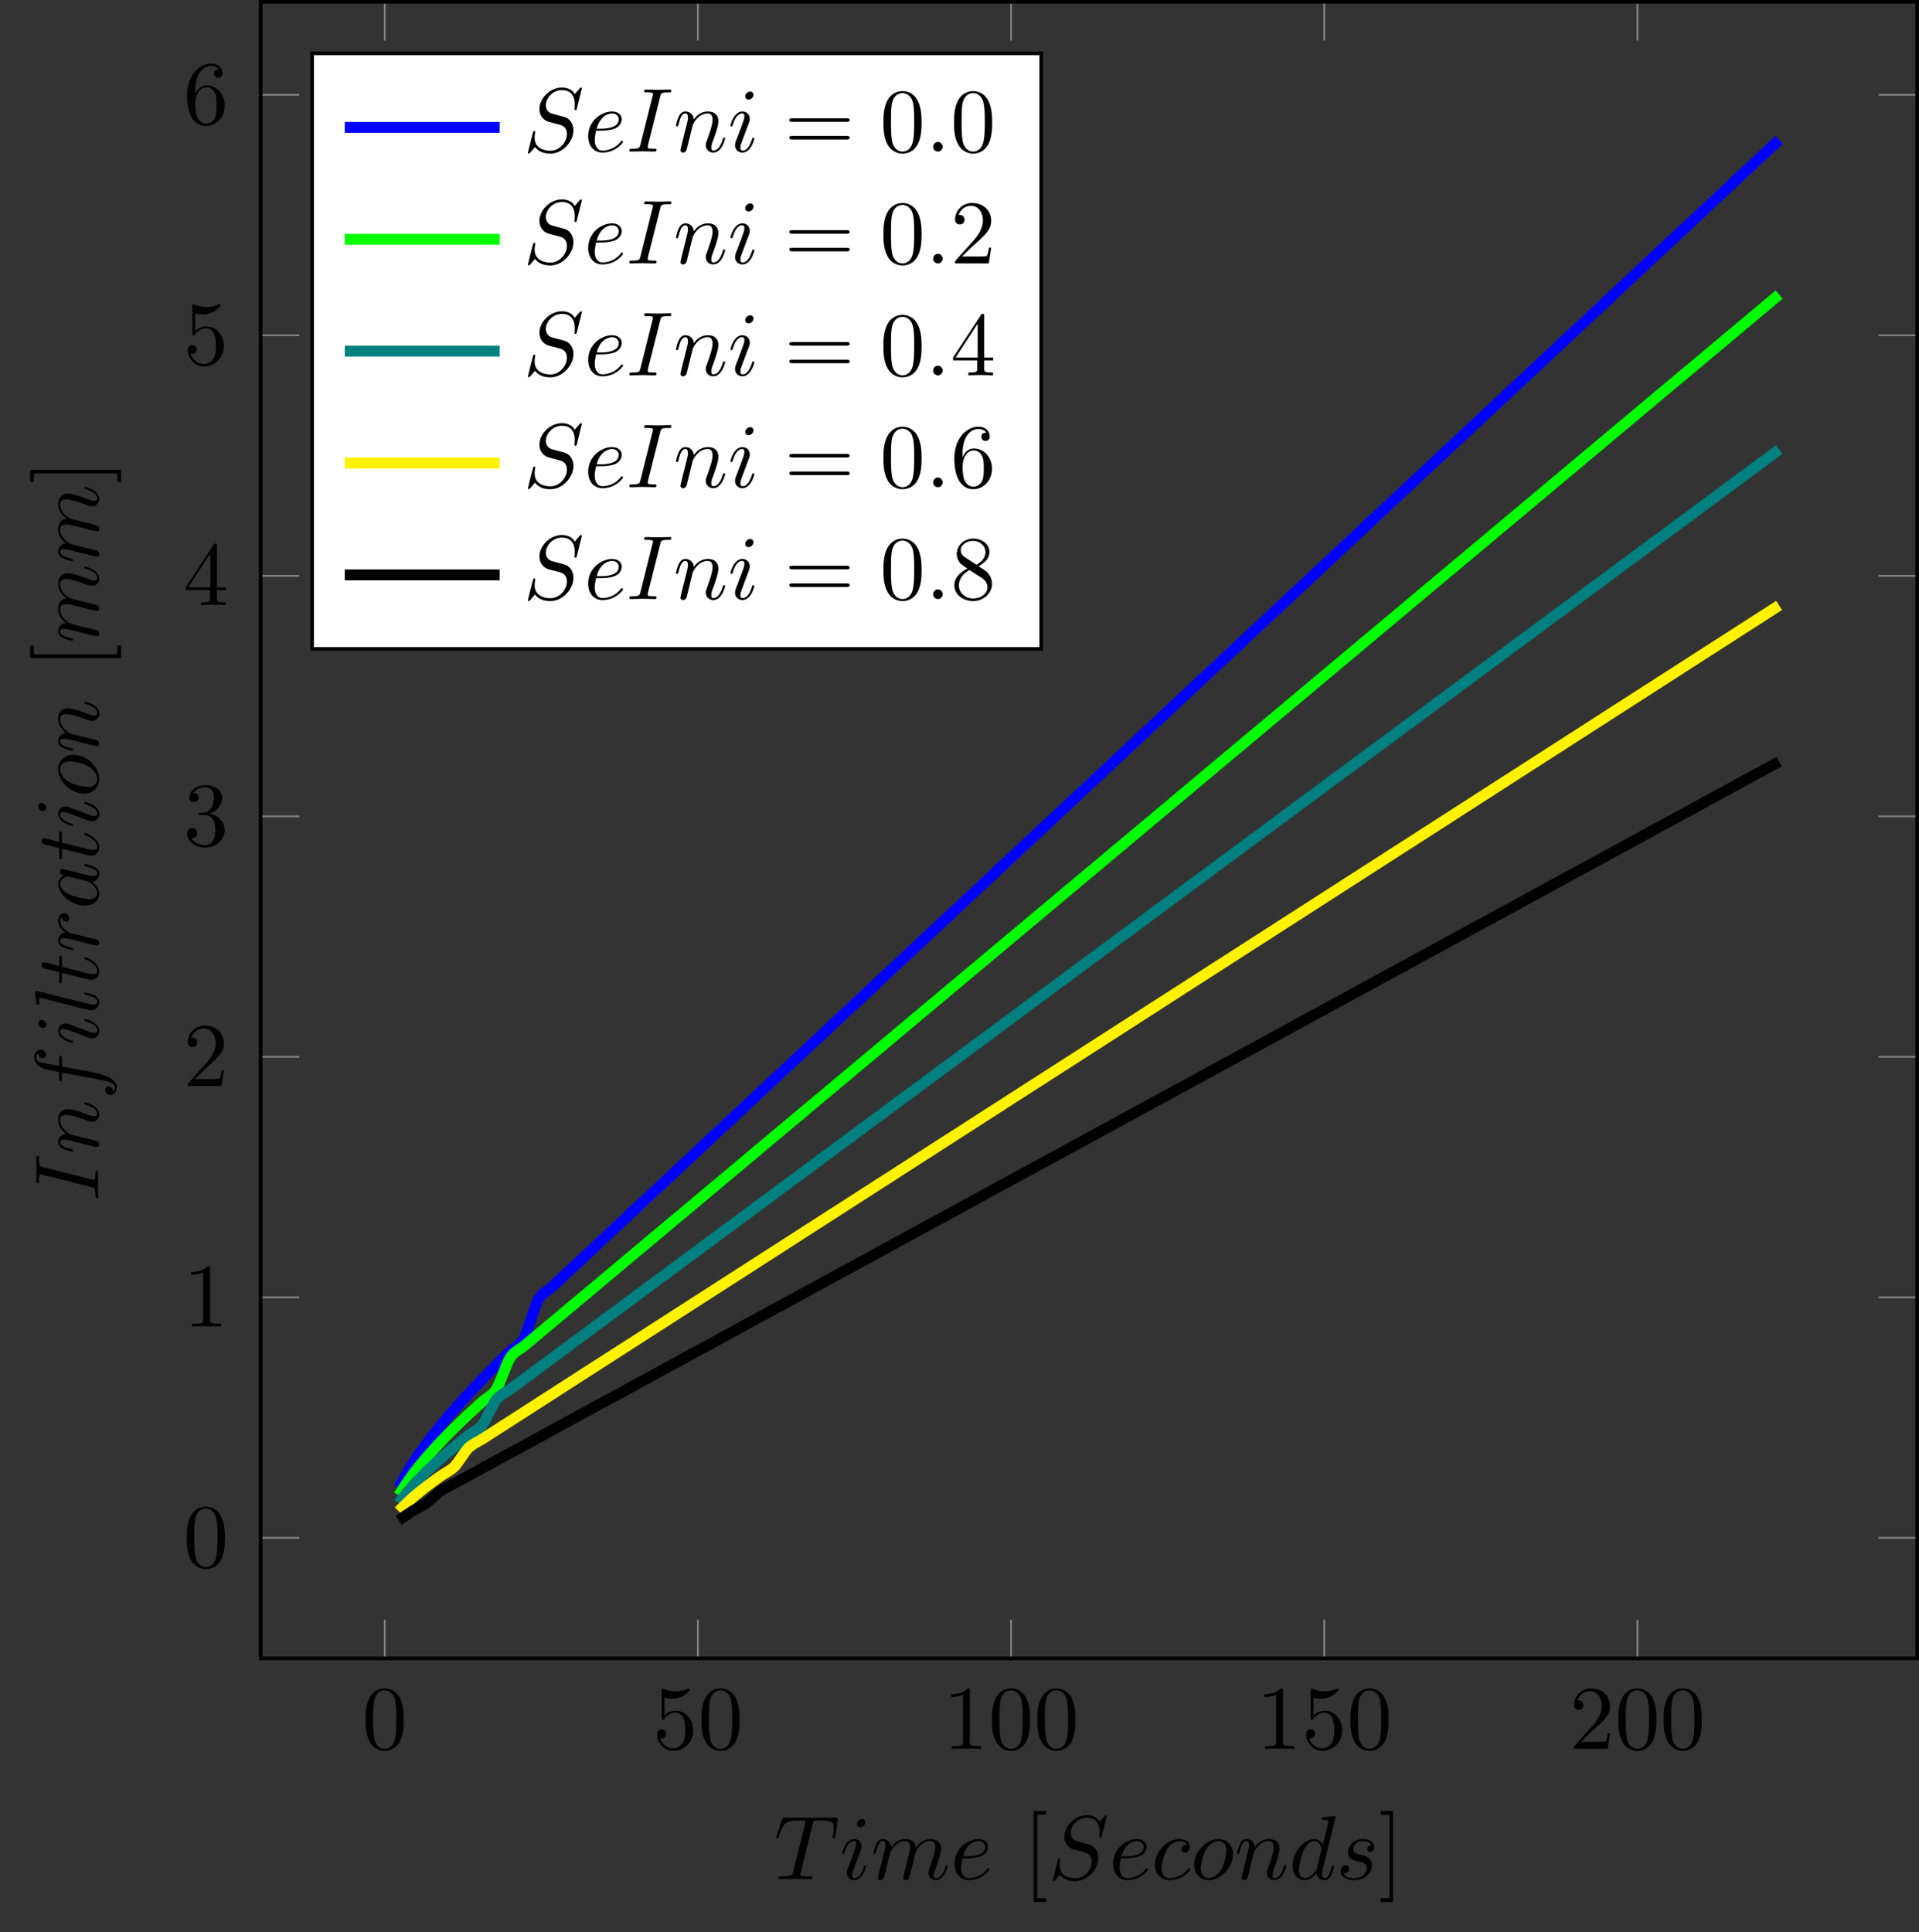<?xml version="1.0" encoding="UTF-8"?>
<svg xmlns="http://www.w3.org/2000/svg" xmlns:xlink="http://www.w3.org/1999/xlink" width="210.766pt" height="212.207pt" viewBox="0 0 210.766 212.207" version="1.1">
<rect x="0" y="0" width="210.766" height="212.207" fill="#333333" stroke="none"/>
<defs>
<g>
<symbol overflow="visible" id="glyph0-0">
<path style="stroke:none;" d=""/>
</symbol>
<symbol overflow="visible" id="glyph0-1">
<path style="stroke:none;" d="M 4.578 -3.188 C 4.578 -3.984 4.531 -4.781 4.188 -5.516 C 3.734 -6.484 2.906 -6.641 2.5 -6.641 C 1.891 -6.641 1.172 -6.375 0.75 -5.453 C 0.438 -4.766 0.391 -3.984 0.391 -3.188 C 0.391 -2.438 0.422 -1.547 0.844 -0.781 C 1.266 0.016 2 0.219 2.484 0.219 C 3.016 0.219 3.781 0.016 4.219 -0.938 C 4.531 -1.625 4.578 -2.406 4.578 -3.188 Z M 2.484 0 C 2.094 0 1.5 -0.25 1.328 -1.203 C 1.219 -1.797 1.219 -2.719 1.219 -3.312 C 1.219 -3.953 1.219 -4.609 1.297 -5.141 C 1.484 -6.328 2.234 -6.422 2.484 -6.422 C 2.812 -6.422 3.469 -6.234 3.656 -5.25 C 3.766 -4.688 3.766 -3.938 3.766 -3.312 C 3.766 -2.562 3.766 -1.891 3.656 -1.25 C 3.5 -0.297 2.938 0 2.484 0 Z M 2.484 0 "/>
</symbol>
<symbol overflow="visible" id="glyph0-2">
<path style="stroke:none;" d="M 4.469 -2 C 4.469 -3.188 3.656 -4.188 2.578 -4.188 C 2.109 -4.188 1.672 -4.031 1.312 -3.672 L 1.312 -5.625 C 1.516 -5.562 1.844 -5.5 2.156 -5.5 C 3.391 -5.5 4.094 -6.406 4.094 -6.531 C 4.094 -6.594 4.062 -6.641 3.984 -6.641 C 3.984 -6.641 3.953 -6.641 3.906 -6.609 C 3.703 -6.516 3.219 -6.312 2.547 -6.312 C 2.156 -6.312 1.688 -6.391 1.219 -6.594 C 1.141 -6.625 1.125 -6.625 1.109 -6.625 C 1 -6.625 1 -6.547 1 -6.391 L 1 -3.438 C 1 -3.266 1 -3.188 1.141 -3.188 C 1.219 -3.188 1.234 -3.203 1.281 -3.266 C 1.391 -3.422 1.75 -3.969 2.562 -3.969 C 3.078 -3.969 3.328 -3.516 3.406 -3.328 C 3.562 -2.953 3.594 -2.578 3.594 -2.078 C 3.594 -1.719 3.594 -1.125 3.344 -0.703 C 3.109 -0.312 2.734 -0.062 2.281 -0.062 C 1.562 -0.062 0.984 -0.594 0.812 -1.172 C 0.844 -1.172 0.875 -1.156 0.984 -1.156 C 1.312 -1.156 1.484 -1.406 1.484 -1.641 C 1.484 -1.891 1.312 -2.141 0.984 -2.141 C 0.844 -2.141 0.5 -2.062 0.5 -1.609 C 0.5 -0.75 1.188 0.219 2.297 0.219 C 3.453 0.219 4.469 -0.734 4.469 -2 Z M 4.469 -2 "/>
</symbol>
<symbol overflow="visible" id="glyph0-3">
<path style="stroke:none;" d="M 2.938 -6.375 C 2.938 -6.625 2.938 -6.641 2.703 -6.641 C 2.078 -6 1.203 -6 0.891 -6 L 0.891 -5.688 C 1.094 -5.688 1.672 -5.688 2.188 -5.953 L 2.188 -0.781 C 2.188 -0.422 2.156 -0.312 1.266 -0.312 L 0.953 -0.312 L 0.953 0 C 1.297 -0.031 2.156 -0.031 2.562 -0.031 C 2.953 -0.031 3.828 -0.031 4.172 0 L 4.172 -0.312 L 3.859 -0.312 C 2.953 -0.312 2.938 -0.422 2.938 -0.781 Z M 2.938 -6.375 "/>
</symbol>
<symbol overflow="visible" id="glyph0-4">
<path style="stroke:none;" d="M 1.266 -0.766 L 2.328 -1.797 C 3.875 -3.172 4.469 -3.703 4.469 -4.703 C 4.469 -5.844 3.578 -6.641 2.359 -6.641 C 1.234 -6.641 0.5 -5.719 0.5 -4.828 C 0.5 -4.281 1 -4.281 1.031 -4.281 C 1.203 -4.281 1.547 -4.391 1.547 -4.812 C 1.547 -5.062 1.359 -5.328 1.016 -5.328 C 0.938 -5.328 0.922 -5.328 0.891 -5.312 C 1.109 -5.969 1.656 -6.328 2.234 -6.328 C 3.141 -6.328 3.562 -5.516 3.562 -4.703 C 3.562 -3.906 3.078 -3.125 2.516 -2.5 L 0.609 -0.375 C 0.5 -0.266 0.5 -0.234 0.5 0 L 4.203 0 L 4.469 -1.734 L 4.234 -1.734 C 4.172 -1.438 4.109 -1 4 -0.844 C 3.938 -0.766 3.281 -0.766 3.062 -0.766 Z M 1.266 -0.766 "/>
</symbol>
<symbol overflow="visible" id="glyph0-5">
<path style="stroke:none;" d="M 2.891 -3.516 C 3.703 -3.781 4.281 -4.469 4.281 -5.266 C 4.281 -6.078 3.406 -6.641 2.453 -6.641 C 1.453 -6.641 0.688 -6.047 0.688 -5.281 C 0.688 -4.953 0.906 -4.766 1.203 -4.766 C 1.5 -4.766 1.703 -4.984 1.703 -5.281 C 1.703 -5.766 1.234 -5.766 1.094 -5.766 C 1.391 -6.266 2.047 -6.391 2.406 -6.391 C 2.828 -6.391 3.375 -6.172 3.375 -5.281 C 3.375 -5.156 3.344 -4.578 3.094 -4.141 C 2.797 -3.656 2.453 -3.625 2.203 -3.625 C 2.125 -3.609 1.891 -3.594 1.812 -3.594 C 1.734 -3.578 1.672 -3.562 1.672 -3.469 C 1.672 -3.359 1.734 -3.359 1.906 -3.359 L 2.344 -3.359 C 3.156 -3.359 3.531 -2.688 3.531 -1.703 C 3.531 -0.344 2.844 -0.062 2.406 -0.062 C 1.969 -0.062 1.219 -0.234 0.875 -0.812 C 1.219 -0.766 1.531 -0.984 1.531 -1.359 C 1.531 -1.719 1.266 -1.922 0.984 -1.922 C 0.734 -1.922 0.422 -1.781 0.422 -1.344 C 0.422 -0.438 1.344 0.219 2.438 0.219 C 3.656 0.219 4.562 -0.688 4.562 -1.703 C 4.562 -2.516 3.922 -3.297 2.891 -3.516 Z M 2.891 -3.516 "/>
</symbol>
<symbol overflow="visible" id="glyph0-6">
<path style="stroke:none;" d="M 2.938 -1.641 L 2.938 -0.781 C 2.938 -0.422 2.906 -0.312 2.172 -0.312 L 1.969 -0.312 L 1.969 0 C 2.375 -0.031 2.891 -0.031 3.312 -0.031 C 3.734 -0.031 4.25 -0.031 4.672 0 L 4.672 -0.312 L 4.453 -0.312 C 3.719 -0.312 3.703 -0.422 3.703 -0.781 L 3.703 -1.641 L 4.688 -1.641 L 4.688 -1.953 L 3.703 -1.953 L 3.703 -6.484 C 3.703 -6.688 3.703 -6.75 3.531 -6.75 C 3.453 -6.75 3.422 -6.75 3.344 -6.625 L 0.281 -1.953 L 0.281 -1.641 Z M 2.984 -1.953 L 0.562 -1.953 L 2.984 -5.672 Z M 2.984 -1.953 "/>
</symbol>
<symbol overflow="visible" id="glyph0-7">
<path style="stroke:none;" d="M 1.312 -3.266 L 1.312 -3.516 C 1.312 -6.031 2.547 -6.391 3.062 -6.391 C 3.297 -6.391 3.719 -6.328 3.938 -5.984 C 3.781 -5.984 3.391 -5.984 3.391 -5.547 C 3.391 -5.234 3.625 -5.078 3.844 -5.078 C 4 -5.078 4.312 -5.172 4.312 -5.562 C 4.312 -6.156 3.875 -6.641 3.047 -6.641 C 1.766 -6.641 0.422 -5.359 0.422 -3.156 C 0.422 -0.484 1.578 0.219 2.5 0.219 C 3.609 0.219 4.562 -0.719 4.562 -2.031 C 4.562 -3.297 3.672 -4.25 2.562 -4.25 C 1.891 -4.25 1.516 -3.75 1.312 -3.266 Z M 2.5 -0.062 C 1.875 -0.062 1.578 -0.656 1.516 -0.812 C 1.328 -1.281 1.328 -2.078 1.328 -2.25 C 1.328 -3.031 1.656 -4.031 2.547 -4.031 C 2.719 -4.031 3.172 -4.031 3.484 -3.406 C 3.656 -3.047 3.656 -2.531 3.656 -2.047 C 3.656 -1.562 3.656 -1.062 3.484 -0.703 C 3.188 -0.109 2.734 -0.062 2.5 -0.062 Z M 2.5 -0.062 "/>
</symbol>
<symbol overflow="visible" id="glyph0-8">
<path style="stroke:none;" d="M 2.547 2.5 L 2.547 2.094 L 1.578 2.094 L 1.578 -7.078 L 2.547 -7.078 L 2.547 -7.484 L 1.172 -7.484 L 1.172 2.5 Z M 2.547 2.5 "/>
</symbol>
<symbol overflow="visible" id="glyph0-9">
<path style="stroke:none;" d="M 1.578 -7.484 L 0.219 -7.484 L 0.219 -7.078 L 1.188 -7.078 L 1.188 2.094 L 0.219 2.094 L 0.219 2.5 L 1.578 2.5 Z M 1.578 -7.484 "/>
</symbol>
<symbol overflow="visible" id="glyph0-10">
<path style="stroke:none;" d="M 6.844 -3.266 C 7 -3.266 7.188 -3.266 7.188 -3.453 C 7.188 -3.656 7 -3.656 6.859 -3.656 L 0.891 -3.656 C 0.75 -3.656 0.562 -3.656 0.562 -3.453 C 0.562 -3.266 0.75 -3.266 0.891 -3.266 Z M 6.859 -1.328 C 7 -1.328 7.188 -1.328 7.188 -1.531 C 7.188 -1.719 7 -1.719 6.844 -1.719 L 0.891 -1.719 C 0.75 -1.719 0.562 -1.719 0.562 -1.531 C 0.562 -1.328 0.75 -1.328 0.891 -1.328 Z M 6.859 -1.328 "/>
</symbol>
<symbol overflow="visible" id="glyph0-11">
<path style="stroke:none;" d="M 1.625 -4.562 C 1.172 -4.859 1.125 -5.188 1.125 -5.359 C 1.125 -5.969 1.781 -6.391 2.484 -6.391 C 3.203 -6.391 3.844 -5.875 3.844 -5.156 C 3.844 -4.578 3.453 -4.109 2.859 -3.766 Z M 3.078 -3.609 C 3.797 -3.984 4.281 -4.5 4.281 -5.156 C 4.281 -6.078 3.406 -6.641 2.5 -6.641 C 1.5 -6.641 0.688 -5.906 0.688 -4.969 C 0.688 -4.797 0.703 -4.344 1.125 -3.875 C 1.234 -3.766 1.609 -3.516 1.859 -3.344 C 1.281 -3.047 0.422 -2.5 0.422 -1.5 C 0.422 -0.453 1.438 0.219 2.484 0.219 C 3.609 0.219 4.562 -0.609 4.562 -1.672 C 4.562 -2.031 4.453 -2.484 4.062 -2.906 C 3.875 -3.109 3.719 -3.203 3.078 -3.609 Z M 2.078 -3.188 L 3.312 -2.406 C 3.594 -2.219 4.062 -1.922 4.062 -1.312 C 4.062 -0.578 3.312 -0.062 2.5 -0.062 C 1.641 -0.062 0.922 -0.672 0.922 -1.5 C 0.922 -2.078 1.234 -2.719 2.078 -3.188 Z M 2.078 -3.188 "/>
</symbol>
<symbol overflow="visible" id="glyph1-0">
<path style="stroke:none;" d=""/>
</symbol>
<symbol overflow="visible" id="glyph1-1">
<path style="stroke:none;" d="M 4.25 -6.047 C 4.328 -6.328 4.359 -6.391 4.484 -6.422 C 4.578 -6.438 4.906 -6.438 5.109 -6.438 C 6.125 -6.438 6.562 -6.406 6.562 -5.625 C 6.562 -5.469 6.531 -5.078 6.484 -4.828 C 6.484 -4.781 6.453 -4.672 6.453 -4.641 C 6.453 -4.578 6.484 -4.5 6.578 -4.5 C 6.688 -4.5 6.703 -4.578 6.734 -4.734 L 7 -6.469 C 7.016 -6.516 7.016 -6.609 7.016 -6.641 C 7.016 -6.75 6.922 -6.75 6.75 -6.75 L 1.219 -6.75 C 0.984 -6.75 0.969 -6.734 0.891 -6.547 L 0.297 -4.797 C 0.297 -4.781 0.234 -4.641 0.234 -4.609 C 0.234 -4.562 0.297 -4.5 0.359 -4.5 C 0.453 -4.5 0.469 -4.562 0.531 -4.719 C 1.062 -6.266 1.328 -6.438 2.797 -6.438 L 3.188 -6.438 C 3.469 -6.438 3.469 -6.406 3.469 -6.312 C 3.469 -6.266 3.438 -6.141 3.422 -6.109 L 2.094 -0.781 C 2 -0.422 1.969 -0.312 0.906 -0.312 C 0.547 -0.312 0.484 -0.312 0.484 -0.125 C 0.484 0 0.594 0 0.656 0 C 0.922 0 1.203 -0.016 1.469 -0.016 C 1.75 -0.016 2.047 -0.031 2.328 -0.031 C 2.609 -0.031 2.875 -0.016 3.156 -0.016 C 3.438 -0.016 3.734 0 4.016 0 C 4.109 0 4.234 0 4.234 -0.203 C 4.234 -0.312 4.156 -0.312 3.891 -0.312 C 3.656 -0.312 3.516 -0.312 3.266 -0.328 C 2.969 -0.359 2.891 -0.391 2.891 -0.547 C 2.891 -0.562 2.891 -0.609 2.938 -0.75 Z M 4.25 -6.047 "/>
</symbol>
<symbol overflow="visible" id="glyph1-2">
<path style="stroke:none;" d="M 2.828 -6.234 C 2.828 -6.438 2.688 -6.594 2.469 -6.594 C 2.188 -6.594 1.922 -6.328 1.922 -6.062 C 1.922 -5.875 2.062 -5.703 2.297 -5.703 C 2.531 -5.703 2.828 -5.938 2.828 -6.234 Z M 2.078 -2.484 C 2.188 -2.766 2.188 -2.797 2.297 -3.062 C 2.375 -3.266 2.422 -3.406 2.422 -3.594 C 2.422 -4.031 2.109 -4.406 1.609 -4.406 C 0.672 -4.406 0.297 -2.953 0.297 -2.875 C 0.297 -2.766 0.391 -2.766 0.406 -2.766 C 0.516 -2.766 0.516 -2.797 0.562 -2.953 C 0.844 -3.891 1.234 -4.188 1.578 -4.188 C 1.656 -4.188 1.828 -4.188 1.828 -3.875 C 1.828 -3.656 1.75 -3.453 1.719 -3.344 C 1.641 -3.094 1.188 -1.938 1.031 -1.5 C 0.922 -1.25 0.797 -0.922 0.797 -0.703 C 0.797 -0.234 1.141 0.109 1.609 0.109 C 2.547 0.109 2.922 -1.328 2.922 -1.422 C 2.922 -1.531 2.828 -1.531 2.797 -1.531 C 2.703 -1.531 2.703 -1.5 2.656 -1.344 C 2.469 -0.719 2.141 -0.109 1.641 -0.109 C 1.469 -0.109 1.391 -0.203 1.391 -0.438 C 1.391 -0.688 1.453 -0.828 1.688 -1.438 Z M 2.078 -2.484 "/>
</symbol>
<symbol overflow="visible" id="glyph1-3">
<path style="stroke:none;" d="M 0.875 -0.594 C 0.844 -0.438 0.781 -0.203 0.781 -0.156 C 0.781 0.016 0.922 0.109 1.078 0.109 C 1.203 0.109 1.375 0.031 1.453 -0.172 C 1.453 -0.188 1.578 -0.656 1.641 -0.906 L 1.859 -1.797 C 1.906 -2.031 1.969 -2.25 2.031 -2.469 C 2.062 -2.641 2.141 -2.938 2.156 -2.969 C 2.297 -3.281 2.828 -4.188 3.781 -4.188 C 4.234 -4.188 4.312 -3.812 4.312 -3.484 C 4.312 -3.234 4.25 -2.953 4.172 -2.656 L 3.891 -1.5 L 3.688 -0.75 C 3.656 -0.547 3.562 -0.203 3.562 -0.156 C 3.562 0.016 3.703 0.109 3.844 0.109 C 4.156 0.109 4.219 -0.141 4.297 -0.453 C 4.438 -1.016 4.812 -2.469 4.891 -2.859 C 4.922 -2.984 5.453 -4.188 6.547 -4.188 C 6.969 -4.188 7.078 -3.844 7.078 -3.484 C 7.078 -2.922 6.656 -1.781 6.453 -1.25 C 6.375 -1.016 6.328 -0.906 6.328 -0.703 C 6.328 -0.234 6.672 0.109 7.141 0.109 C 8.078 0.109 8.453 -1.344 8.453 -1.422 C 8.453 -1.531 8.359 -1.531 8.328 -1.531 C 8.234 -1.531 8.234 -1.5 8.188 -1.344 C 8.031 -0.812 7.719 -0.109 7.172 -0.109 C 7 -0.109 6.922 -0.203 6.922 -0.438 C 6.922 -0.688 7.016 -0.922 7.109 -1.141 C 7.297 -1.672 7.719 -2.766 7.719 -3.344 C 7.719 -3.984 7.312 -4.406 6.562 -4.406 C 5.828 -4.406 5.312 -3.969 4.938 -3.438 C 4.938 -3.562 4.906 -3.906 4.625 -4.141 C 4.375 -4.359 4.062 -4.406 3.812 -4.406 C 2.906 -4.406 2.422 -3.766 2.25 -3.531 C 2.203 -4.109 1.781 -4.406 1.328 -4.406 C 0.875 -4.406 0.688 -4.016 0.594 -3.844 C 0.422 -3.484 0.297 -2.906 0.297 -2.875 C 0.297 -2.766 0.391 -2.766 0.406 -2.766 C 0.516 -2.766 0.516 -2.781 0.578 -3 C 0.75 -3.703 0.953 -4.188 1.312 -4.188 C 1.469 -4.188 1.609 -4.109 1.609 -3.734 C 1.609 -3.516 1.578 -3.406 1.453 -2.891 Z M 0.875 -0.594 "/>
</symbol>
<symbol overflow="visible" id="glyph1-4">
<path style="stroke:none;" d="M 1.859 -2.297 C 2.156 -2.297 2.891 -2.328 3.391 -2.531 C 4.094 -2.828 4.141 -3.422 4.141 -3.562 C 4.141 -4 3.766 -4.406 3.078 -4.406 C 1.969 -4.406 0.453 -3.438 0.453 -1.688 C 0.453 -0.672 1.047 0.109 2.031 0.109 C 3.453 0.109 4.281 -0.953 4.281 -1.062 C 4.281 -1.125 4.234 -1.203 4.172 -1.203 C 4.109 -1.203 4.094 -1.172 4.031 -1.094 C 3.25 -0.109 2.156 -0.109 2.047 -0.109 C 1.266 -0.109 1.172 -0.953 1.172 -1.266 C 1.172 -1.391 1.188 -1.688 1.328 -2.297 Z M 1.391 -2.516 C 1.781 -4.031 2.812 -4.188 3.078 -4.188 C 3.531 -4.188 3.812 -3.891 3.812 -3.562 C 3.812 -2.516 2.219 -2.516 1.797 -2.516 Z M 1.391 -2.516 "/>
</symbol>
<symbol overflow="visible" id="glyph1-5">
<path style="stroke:none;" d="M 6.438 -6.922 C 6.438 -6.953 6.406 -7.031 6.312 -7.031 C 6.266 -7.031 6.266 -7.016 6.141 -6.875 L 5.656 -6.312 C 5.406 -6.781 4.891 -7.031 4.234 -7.031 C 2.969 -7.031 1.781 -5.875 1.781 -4.672 C 1.781 -3.875 2.297 -3.406 2.812 -3.266 L 3.875 -2.984 C 4.25 -2.891 4.797 -2.734 4.797 -1.922 C 4.797 -1.031 3.984 -0.094 3 -0.094 C 2.359 -0.094 1.25 -0.312 1.25 -1.547 C 1.25 -1.781 1.312 -2.031 1.312 -2.078 C 1.328 -2.125 1.328 -2.141 1.328 -2.156 C 1.328 -2.25 1.266 -2.266 1.219 -2.266 C 1.172 -2.266 1.141 -2.25 1.109 -2.219 C 1.078 -2.188 0.516 0.094 0.516 0.125 C 0.516 0.172 0.562 0.219 0.625 0.219 C 0.672 0.219 0.688 0.203 0.812 0.062 L 1.297 -0.5 C 1.719 0.078 2.406 0.219 2.984 0.219 C 4.344 0.219 5.516 -1.109 5.516 -2.344 C 5.516 -3.031 5.172 -3.375 5.031 -3.516 C 4.797 -3.734 4.641 -3.781 3.766 -4 C 3.531 -4.062 3.188 -4.172 3.094 -4.188 C 2.828 -4.281 2.484 -4.562 2.484 -5.094 C 2.484 -5.906 3.281 -6.75 4.234 -6.75 C 5.047 -6.75 5.656 -6.312 5.656 -5.203 C 5.656 -4.891 5.625 -4.703 5.625 -4.641 C 5.625 -4.641 5.625 -4.547 5.734 -4.547 C 5.844 -4.547 5.859 -4.578 5.891 -4.75 Z M 6.438 -6.922 "/>
</symbol>
<symbol overflow="visible" id="glyph1-6">
<path style="stroke:none;" d="M 3.953 -3.781 C 3.781 -3.781 3.656 -3.781 3.516 -3.656 C 3.344 -3.5 3.328 -3.328 3.328 -3.266 C 3.328 -3.016 3.516 -2.906 3.703 -2.906 C 3.984 -2.906 4.25 -3.156 4.25 -3.547 C 4.25 -4.031 3.781 -4.406 3.078 -4.406 C 1.734 -4.406 0.406 -2.984 0.406 -1.578 C 0.406 -0.672 0.984 0.109 2.031 0.109 C 3.453 0.109 4.281 -0.953 4.281 -1.062 C 4.281 -1.125 4.234 -1.203 4.172 -1.203 C 4.109 -1.203 4.094 -1.172 4.031 -1.094 C 3.25 -0.109 2.156 -0.109 2.047 -0.109 C 1.422 -0.109 1.141 -0.594 1.141 -1.203 C 1.141 -1.609 1.344 -2.578 1.688 -3.188 C 2 -3.766 2.547 -4.188 3.094 -4.188 C 3.422 -4.188 3.812 -4.062 3.953 -3.781 Z M 3.953 -3.781 "/>
</symbol>
<symbol overflow="visible" id="glyph1-7">
<path style="stroke:none;" d="M 4.672 -2.719 C 4.672 -3.766 3.984 -4.406 3.078 -4.406 C 1.75 -4.406 0.406 -2.984 0.406 -1.578 C 0.406 -0.594 1.078 0.109 2 0.109 C 3.328 0.109 4.672 -1.266 4.672 -2.719 Z M 2.016 -0.109 C 1.578 -0.109 1.141 -0.422 1.141 -1.203 C 1.141 -1.688 1.406 -2.766 1.719 -3.266 C 2.219 -4.031 2.797 -4.188 3.078 -4.188 C 3.656 -4.188 3.953 -3.703 3.953 -3.109 C 3.953 -2.719 3.75 -1.672 3.375 -1.031 C 3.016 -0.453 2.469 -0.109 2.016 -0.109 Z M 2.016 -0.109 "/>
</symbol>
<symbol overflow="visible" id="glyph1-8">
<path style="stroke:none;" d="M 0.875 -0.594 C 0.844 -0.438 0.781 -0.203 0.781 -0.156 C 0.781 0.016 0.922 0.109 1.078 0.109 C 1.203 0.109 1.375 0.031 1.453 -0.172 C 1.453 -0.188 1.578 -0.656 1.641 -0.906 L 1.859 -1.797 C 1.906 -2.031 1.969 -2.25 2.031 -2.469 C 2.062 -2.641 2.141 -2.938 2.156 -2.969 C 2.297 -3.281 2.828 -4.188 3.781 -4.188 C 4.234 -4.188 4.312 -3.812 4.312 -3.484 C 4.312 -2.875 3.828 -1.594 3.672 -1.172 C 3.578 -0.938 3.562 -0.812 3.562 -0.703 C 3.562 -0.234 3.922 0.109 4.391 0.109 C 5.328 0.109 5.688 -1.344 5.688 -1.422 C 5.688 -1.531 5.609 -1.531 5.578 -1.531 C 5.469 -1.531 5.469 -1.5 5.422 -1.344 C 5.219 -0.672 4.891 -0.109 4.406 -0.109 C 4.234 -0.109 4.172 -0.203 4.172 -0.438 C 4.172 -0.688 4.25 -0.922 4.344 -1.141 C 4.531 -1.672 4.953 -2.766 4.953 -3.344 C 4.953 -4 4.531 -4.406 3.812 -4.406 C 2.906 -4.406 2.422 -3.766 2.25 -3.531 C 2.203 -4.094 1.797 -4.406 1.328 -4.406 C 0.875 -4.406 0.688 -4.016 0.594 -3.844 C 0.422 -3.5 0.297 -2.906 0.297 -2.875 C 0.297 -2.766 0.391 -2.766 0.406 -2.766 C 0.516 -2.766 0.516 -2.781 0.578 -3 C 0.75 -3.703 0.953 -4.188 1.312 -4.188 C 1.5 -4.188 1.609 -4.062 1.609 -3.734 C 1.609 -3.516 1.578 -3.406 1.453 -2.891 Z M 0.875 -0.594 "/>
</symbol>
<symbol overflow="visible" id="glyph1-9">
<path style="stroke:none;" d="M 5.141 -6.812 C 5.141 -6.812 5.141 -6.922 5.016 -6.922 C 4.859 -6.922 3.922 -6.828 3.75 -6.812 C 3.672 -6.797 3.609 -6.75 3.609 -6.625 C 3.609 -6.5 3.703 -6.5 3.844 -6.5 C 4.328 -6.5 4.344 -6.438 4.344 -6.328 L 4.312 -6.125 L 3.719 -3.766 C 3.531 -4.141 3.25 -4.406 2.797 -4.406 C 1.641 -4.406 0.406 -2.938 0.406 -1.484 C 0.406 -0.547 0.953 0.109 1.719 0.109 C 1.922 0.109 2.422 0.062 3.016 -0.641 C 3.094 -0.219 3.453 0.109 3.922 0.109 C 4.281 0.109 4.5 -0.125 4.672 -0.438 C 4.828 -0.797 4.969 -1.406 4.969 -1.422 C 4.969 -1.531 4.875 -1.531 4.844 -1.531 C 4.75 -1.531 4.734 -1.484 4.703 -1.344 C 4.531 -0.703 4.359 -0.109 3.953 -0.109 C 3.672 -0.109 3.656 -0.375 3.656 -0.562 C 3.656 -0.812 3.672 -0.875 3.703 -1.047 Z M 3.078 -1.188 C 3.016 -1 3.016 -0.984 2.875 -0.812 C 2.438 -0.266 2.031 -0.109 1.75 -0.109 C 1.25 -0.109 1.109 -0.656 1.109 -1.047 C 1.109 -1.547 1.422 -2.766 1.656 -3.234 C 1.969 -3.812 2.406 -4.188 2.812 -4.188 C 3.453 -4.188 3.594 -3.375 3.594 -3.312 C 3.594 -3.25 3.578 -3.188 3.562 -3.141 Z M 3.078 -1.188 "/>
</symbol>
<symbol overflow="visible" id="glyph1-10">
<path style="stroke:none;" d="M 3.891 -3.734 C 3.625 -3.719 3.422 -3.5 3.422 -3.281 C 3.422 -3.141 3.516 -2.984 3.734 -2.984 C 3.953 -2.984 4.188 -3.156 4.188 -3.547 C 4.188 -4 3.766 -4.406 3 -4.406 C 1.688 -4.406 1.312 -3.391 1.312 -2.953 C 1.312 -2.172 2.047 -2.031 2.344 -1.969 C 2.859 -1.859 3.375 -1.75 3.375 -1.203 C 3.375 -0.953 3.156 -0.109 1.953 -0.109 C 1.812 -0.109 1.047 -0.109 0.812 -0.641 C 1.203 -0.594 1.453 -0.891 1.453 -1.172 C 1.453 -1.391 1.281 -1.516 1.078 -1.516 C 0.812 -1.516 0.516 -1.312 0.516 -0.859 C 0.516 -0.297 1.094 0.109 1.938 0.109 C 3.562 0.109 3.953 -1.094 3.953 -1.547 C 3.953 -1.906 3.766 -2.156 3.641 -2.266 C 3.375 -2.547 3.078 -2.609 2.641 -2.688 C 2.281 -2.766 1.891 -2.844 1.891 -3.297 C 1.891 -3.578 2.125 -4.188 3 -4.188 C 3.25 -4.188 3.75 -4.109 3.891 -3.734 Z M 3.891 -3.734 "/>
</symbol>
<symbol overflow="visible" id="glyph1-11">
<path style="stroke:none;" d="M 3.734 -6.047 C 3.812 -6.406 3.844 -6.5 4.641 -6.5 C 4.875 -6.5 4.953 -6.5 4.953 -6.688 C 4.953 -6.812 4.844 -6.812 4.812 -6.812 C 4.516 -6.812 3.781 -6.781 3.484 -6.781 C 3.188 -6.781 2.469 -6.812 2.156 -6.812 C 2.094 -6.812 1.969 -6.812 1.969 -6.609 C 1.969 -6.5 2.047 -6.5 2.25 -6.5 C 2.656 -6.5 2.938 -6.5 2.938 -6.312 C 2.938 -6.266 2.938 -6.234 2.906 -6.156 L 1.562 -0.781 C 1.469 -0.406 1.453 -0.312 0.656 -0.312 C 0.422 -0.312 0.344 -0.312 0.344 -0.109 C 0.344 0 0.453 0 0.484 0 C 0.781 0 1.5 -0.031 1.797 -0.031 C 2.094 -0.031 2.828 0 3.125 0 C 3.203 0 3.328 0 3.328 -0.188 C 3.328 -0.312 3.25 -0.312 3.031 -0.312 C 2.844 -0.312 2.797 -0.312 2.609 -0.328 C 2.391 -0.344 2.359 -0.391 2.359 -0.5 C 2.359 -0.578 2.375 -0.656 2.391 -0.734 Z M 3.734 -6.047 "/>
</symbol>
<symbol overflow="visible" id="glyph1-12">
<path style="stroke:none;" d="M 1.906 -0.531 C 1.906 -0.812 1.672 -1.062 1.391 -1.062 C 1.094 -1.062 0.859 -0.812 0.859 -0.531 C 0.859 -0.234 1.094 0 1.391 0 C 1.672 0 1.906 -0.234 1.906 -0.531 Z M 1.906 -0.531 "/>
</symbol>
<symbol overflow="visible" id="glyph2-0">
<path style="stroke:none;" d=""/>
</symbol>
<symbol overflow="visible" id="glyph2-1">
<path style="stroke:none;" d="M -6.047 -3.734 C -6.406 -3.812 -6.5 -3.844 -6.5 -4.641 C -6.5 -4.875 -6.5 -4.953 -6.688 -4.953 C -6.812 -4.953 -6.812 -4.844 -6.812 -4.812 C -6.812 -4.516 -6.781 -3.781 -6.781 -3.484 C -6.781 -3.188 -6.812 -2.469 -6.812 -2.156 C -6.812 -2.094 -6.812 -1.969 -6.609 -1.969 C -6.5 -1.969 -6.5 -2.047 -6.5 -2.25 C -6.5 -2.656 -6.5 -2.938 -6.312 -2.938 C -6.266 -2.938 -6.234 -2.938 -6.156 -2.906 L -0.781 -1.562 C -0.406 -1.469 -0.312 -1.453 -0.312 -0.656 C -0.312 -0.422 -0.312 -0.344 -0.109 -0.344 C 0 -0.344 0 -0.453 0 -0.484 C 0 -0.781 -0.031 -1.5 -0.031 -1.797 C -0.031 -2.094 0 -2.828 0 -3.125 C 0 -3.203 0 -3.328 -0.188 -3.328 C -0.312 -3.328 -0.312 -3.25 -0.312 -3.031 C -0.312 -2.844 -0.312 -2.797 -0.328 -2.609 C -0.344 -2.391 -0.391 -2.359 -0.5 -2.359 C -0.578 -2.359 -0.656 -2.375 -0.734 -2.391 Z M -6.047 -3.734 "/>
</symbol>
<symbol overflow="visible" id="glyph2-2">
<path style="stroke:none;" d="M -0.594 -0.875 C -0.438 -0.844 -0.203 -0.781 -0.156 -0.781 C 0.016 -0.781 0.109 -0.922 0.109 -1.078 C 0.109 -1.203 0.031 -1.375 -0.172 -1.453 C -0.188 -1.453 -0.656 -1.578 -0.906 -1.641 L -1.797 -1.859 C -2.031 -1.906 -2.25 -1.969 -2.469 -2.031 C -2.641 -2.062 -2.938 -2.141 -2.969 -2.156 C -3.281 -2.297 -4.188 -2.828 -4.188 -3.781 C -4.188 -4.234 -3.812 -4.312 -3.484 -4.312 C -2.875 -4.312 -1.594 -3.828 -1.172 -3.672 C -0.938 -3.578 -0.812 -3.562 -0.703 -3.562 C -0.234 -3.562 0.109 -3.922 0.109 -4.391 C 0.109 -5.328 -1.344 -5.688 -1.422 -5.688 C -1.531 -5.688 -1.531 -5.609 -1.531 -5.578 C -1.531 -5.469 -1.5 -5.469 -1.344 -5.422 C -0.672 -5.219 -0.109 -4.891 -0.109 -4.406 C -0.109 -4.234 -0.203 -4.172 -0.438 -4.172 C -0.688 -4.172 -0.922 -4.25 -1.141 -4.344 C -1.672 -4.531 -2.766 -4.953 -3.344 -4.953 C -4 -4.953 -4.406 -4.531 -4.406 -3.812 C -4.406 -2.906 -3.766 -2.422 -3.531 -2.25 C -4.094 -2.203 -4.406 -1.797 -4.406 -1.328 C -4.406 -0.875 -4.016 -0.688 -3.844 -0.594 C -3.5 -0.422 -2.906 -0.297 -2.875 -0.297 C -2.766 -0.297 -2.766 -0.391 -2.766 -0.406 C -2.766 -0.516 -2.781 -0.516 -3 -0.578 C -3.703 -0.75 -4.188 -0.953 -4.188 -1.312 C -4.188 -1.5 -4.062 -1.609 -3.734 -1.609 C -3.516 -1.609 -3.406 -1.578 -2.891 -1.453 Z M -0.594 -0.875 "/>
</symbol>
<symbol overflow="visible" id="glyph2-3">
<path style="stroke:none;" d="M -3.984 -3.656 L -3.984 -4.516 C -3.984 -4.719 -3.984 -4.812 -4.188 -4.812 C -4.297 -4.812 -4.297 -4.719 -4.297 -4.547 L -4.297 -3.719 L -5.438 -3.922 C -5.641 -3.969 -6.344 -4.109 -6.469 -4.172 C -6.656 -4.25 -6.812 -4.422 -6.812 -4.641 C -6.812 -4.672 -6.812 -4.938 -6.625 -5.125 C -6.594 -4.688 -6.234 -4.578 -6.094 -4.578 C -5.859 -4.578 -5.734 -4.766 -5.734 -4.953 C -5.734 -5.219 -5.969 -5.5 -6.344 -5.5 C -6.797 -5.5 -7.031 -5.047 -7.031 -4.641 C -7.031 -4.297 -6.844 -3.672 -5.859 -3.375 C -5.656 -3.312 -5.547 -3.281 -4.297 -3.047 L -4.297 -2.359 C -4.297 -2.156 -4.297 -2.047 -4.109 -2.047 C -3.984 -2.047 -3.984 -2.141 -3.984 -2.328 L -3.984 -2.984 L -0.047 -2.25 C 0.922 -2.062 1.828 -1.891 1.828 -1.375 C 1.828 -1.328 1.828 -1.094 1.641 -0.891 C 1.609 -1.359 1.25 -1.453 1.109 -1.453 C 0.875 -1.453 0.75 -1.266 0.75 -1.078 C 0.75 -0.812 0.984 -0.531 1.359 -0.531 C 1.797 -0.531 2.047 -0.969 2.047 -1.375 C 2.047 -1.922 1.453 -2.328 1.078 -2.5 C 0.453 -2.828 -0.75 -3.047 -0.828 -3.062 Z M -3.984 -3.656 "/>
</symbol>
<symbol overflow="visible" id="glyph2-4">
<path style="stroke:none;" d="M -6.234 -2.828 C -6.438 -2.828 -6.594 -2.688 -6.594 -2.469 C -6.594 -2.188 -6.328 -1.922 -6.062 -1.922 C -5.875 -1.922 -5.703 -2.062 -5.703 -2.297 C -5.703 -2.531 -5.938 -2.828 -6.234 -2.828 Z M -2.484 -2.078 C -2.766 -2.188 -2.797 -2.188 -3.062 -2.297 C -3.266 -2.375 -3.406 -2.422 -3.594 -2.422 C -4.031 -2.422 -4.406 -2.109 -4.406 -1.609 C -4.406 -0.672 -2.953 -0.297 -2.875 -0.297 C -2.766 -0.297 -2.766 -0.391 -2.766 -0.406 C -2.766 -0.516 -2.797 -0.516 -2.953 -0.562 C -3.891 -0.844 -4.188 -1.234 -4.188 -1.578 C -4.188 -1.656 -4.188 -1.828 -3.875 -1.828 C -3.656 -1.828 -3.453 -1.75 -3.344 -1.719 C -3.094 -1.641 -1.938 -1.188 -1.5 -1.031 C -1.25 -0.922 -0.922 -0.797 -0.703 -0.797 C -0.234 -0.797 0.109 -1.141 0.109 -1.609 C 0.109 -2.547 -1.328 -2.922 -1.422 -2.922 C -1.531 -2.922 -1.531 -2.828 -1.531 -2.797 C -1.531 -2.703 -1.5 -2.703 -1.344 -2.656 C -0.719 -2.469 -0.109 -2.141 -0.109 -1.641 C -0.109 -1.469 -0.203 -1.391 -0.438 -1.391 C -0.688 -1.391 -0.828 -1.453 -1.438 -1.688 Z M -2.484 -2.078 "/>
</symbol>
<symbol overflow="visible" id="glyph2-5">
<path style="stroke:none;" d="M -6.812 -2.578 C -6.812 -2.578 -6.922 -2.578 -6.922 -2.438 C -6.922 -2.219 -6.844 -1.484 -6.812 -1.219 C -6.812 -1.141 -6.797 -1.031 -6.609 -1.031 C -6.5 -1.031 -6.5 -1.141 -6.5 -1.281 C -6.5 -1.766 -6.406 -1.781 -6.328 -1.781 L -6.125 -1.75 L -1.141 -0.484 C -1.031 -0.453 -0.969 -0.438 -0.812 -0.438 C -0.234 -0.438 0.109 -0.875 0.109 -1.344 C 0.109 -1.672 -0.094 -1.922 -0.453 -2.094 C -0.828 -2.266 -1.406 -2.391 -1.422 -2.391 C -1.531 -2.391 -1.531 -2.297 -1.531 -2.266 C -1.531 -2.172 -1.484 -2.156 -1.344 -2.141 C -0.703 -1.969 -0.109 -1.781 -0.109 -1.375 C -0.109 -1.078 -0.422 -1.078 -0.562 -1.078 C -0.812 -1.078 -0.859 -1.094 -1.047 -1.141 Z M -6.812 -2.578 "/>
</symbol>
<symbol overflow="visible" id="glyph2-6">
<path style="stroke:none;" d="M -3.984 -2.047 L -3.984 -2.984 C -3.984 -3.188 -3.984 -3.297 -4.188 -3.297 C -4.297 -3.297 -4.297 -3.188 -4.297 -3.016 L -4.297 -2.141 C -5.719 -2.5 -5.906 -2.547 -5.969 -2.547 C -6.141 -2.547 -6.234 -2.422 -6.234 -2.25 C -6.234 -2.219 -6.234 -1.938 -5.875 -1.859 L -4.297 -1.469 L -4.297 -0.531 C -4.297 -0.328 -4.297 -0.234 -4.109 -0.234 C -3.984 -0.234 -3.984 -0.312 -3.984 -0.516 L -3.984 -1.391 C -1.156 -0.672 -0.984 -0.625 -0.812 -0.625 C -0.266 -0.625 0.109 -1 0.109 -1.547 C 0.109 -2.562 -1.344 -3.125 -1.422 -3.125 C -1.531 -3.125 -1.531 -3.047 -1.531 -3.016 C -1.531 -2.922 -1.5 -2.906 -1.391 -2.859 C -0.344 -2.438 -0.109 -1.906 -0.109 -1.562 C -0.109 -1.359 -0.234 -1.25 -0.562 -1.25 C -0.812 -1.25 -0.875 -1.281 -1.047 -1.312 Z M -3.984 -2.047 "/>
</symbol>
<symbol overflow="visible" id="glyph2-7">
<path style="stroke:none;" d="M -0.594 -0.875 C -0.438 -0.844 -0.203 -0.781 -0.156 -0.781 C 0.016 -0.781 0.109 -0.922 0.109 -1.078 C 0.109 -1.203 0.031 -1.375 -0.172 -1.453 C -0.203 -1.469 -1.562 -1.797 -1.75 -1.844 C -2.078 -1.922 -2.766 -2.109 -3.047 -2.156 C -3.172 -2.203 -3.641 -2.484 -3.859 -2.719 C -3.922 -2.797 -4.188 -3.094 -4.188 -3.516 C -4.188 -3.781 -4.062 -3.922 -4.062 -3.938 C -4.016 -3.641 -3.781 -3.422 -3.516 -3.422 C -3.359 -3.422 -3.172 -3.531 -3.172 -3.797 C -3.172 -4.062 -3.406 -4.344 -3.766 -4.344 C -4.109 -4.344 -4.406 -4.031 -4.406 -3.516 C -4.406 -2.875 -3.922 -2.438 -3.641 -2.25 C -4.094 -2.156 -4.406 -1.797 -4.406 -1.328 C -4.406 -0.875 -4.016 -0.688 -3.844 -0.594 C -3.5 -0.422 -2.906 -0.297 -2.875 -0.297 C -2.766 -0.297 -2.766 -0.391 -2.766 -0.406 C -2.766 -0.516 -2.781 -0.516 -3 -0.578 C -3.703 -0.75 -4.188 -0.953 -4.188 -1.312 C -4.188 -1.469 -4.109 -1.609 -3.734 -1.609 C -3.516 -1.609 -3.406 -1.578 -2.891 -1.453 Z M -0.594 -0.875 "/>
</symbol>
<symbol overflow="visible" id="glyph2-8">
<path style="stroke:none;" d="M -3.766 -3.719 C -4.141 -3.531 -4.406 -3.25 -4.406 -2.797 C -4.406 -1.641 -2.938 -0.406 -1.484 -0.406 C -0.547 -0.406 0.109 -0.953 0.109 -1.719 C 0.109 -1.922 0.062 -2.422 -0.641 -3.016 C -0.219 -3.094 0.109 -3.453 0.109 -3.922 C 0.109 -4.281 -0.125 -4.5 -0.438 -4.672 C -0.797 -4.828 -1.406 -4.969 -1.422 -4.969 C -1.531 -4.969 -1.531 -4.875 -1.531 -4.844 C -1.531 -4.75 -1.484 -4.734 -1.344 -4.703 C -0.703 -4.531 -0.109 -4.359 -0.109 -3.953 C -0.109 -3.672 -0.375 -3.656 -0.562 -3.656 C -0.781 -3.656 -0.875 -3.672 -1.312 -3.781 C -1.719 -3.891 -1.828 -3.906 -2.203 -4 L -3.594 -4.359 C -3.875 -4.422 -3.891 -4.422 -3.938 -4.422 C -4.109 -4.422 -4.203 -4.312 -4.203 -4.141 C -4.203 -3.891 -3.984 -3.75 -3.766 -3.719 Z M -1.188 -3.078 C -1 -3.016 -0.984 -3.016 -0.812 -2.875 C -0.266 -2.438 -0.109 -2.031 -0.109 -1.75 C -0.109 -1.25 -0.656 -1.109 -1.047 -1.109 C -1.547 -1.109 -2.766 -1.422 -3.234 -1.656 C -3.812 -1.969 -4.188 -2.406 -4.188 -2.812 C -4.188 -3.453 -3.375 -3.594 -3.312 -3.594 C -3.25 -3.594 -3.188 -3.578 -3.141 -3.562 Z M -1.188 -3.078 "/>
</symbol>
<symbol overflow="visible" id="glyph2-9">
<path style="stroke:none;" d="M -2.719 -4.672 C -3.766 -4.672 -4.406 -3.984 -4.406 -3.078 C -4.406 -1.75 -2.984 -0.406 -1.578 -0.406 C -0.594 -0.406 0.109 -1.078 0.109 -2 C 0.109 -3.328 -1.266 -4.672 -2.719 -4.672 Z M -0.109 -2.016 C -0.109 -1.578 -0.422 -1.141 -1.203 -1.141 C -1.688 -1.141 -2.766 -1.406 -3.266 -1.719 C -4.031 -2.219 -4.188 -2.797 -4.188 -3.078 C -4.188 -3.656 -3.703 -3.953 -3.109 -3.953 C -2.719 -3.953 -1.672 -3.75 -1.031 -3.375 C -0.453 -3.016 -0.109 -2.469 -0.109 -2.016 Z M -0.109 -2.016 "/>
</symbol>
<symbol overflow="visible" id="glyph2-10">
<path style="stroke:none;" d="M -0.594 -0.875 C -0.438 -0.844 -0.203 -0.781 -0.156 -0.781 C 0.016 -0.781 0.109 -0.922 0.109 -1.078 C 0.109 -1.203 0.031 -1.375 -0.172 -1.453 C -0.188 -1.453 -0.656 -1.578 -0.906 -1.641 L -1.797 -1.859 C -2.031 -1.906 -2.25 -1.969 -2.469 -2.031 C -2.641 -2.062 -2.938 -2.141 -2.969 -2.156 C -3.281 -2.297 -4.188 -2.828 -4.188 -3.781 C -4.188 -4.234 -3.812 -4.312 -3.484 -4.312 C -3.234 -4.312 -2.953 -4.25 -2.656 -4.172 L -1.5 -3.891 L -0.75 -3.688 C -0.547 -3.656 -0.203 -3.562 -0.156 -3.562 C 0.016 -3.562 0.109 -3.703 0.109 -3.844 C 0.109 -4.156 -0.141 -4.219 -0.453 -4.297 C -1.016 -4.438 -2.469 -4.812 -2.859 -4.891 C -2.984 -4.922 -4.188 -5.453 -4.188 -6.547 C -4.188 -6.969 -3.844 -7.078 -3.484 -7.078 C -2.922 -7.078 -1.781 -6.656 -1.25 -6.453 C -1.016 -6.375 -0.906 -6.328 -0.703 -6.328 C -0.234 -6.328 0.109 -6.672 0.109 -7.141 C 0.109 -8.078 -1.344 -8.453 -1.422 -8.453 C -1.531 -8.453 -1.531 -8.359 -1.531 -8.328 C -1.531 -8.234 -1.5 -8.234 -1.344 -8.188 C -0.812 -8.031 -0.109 -7.719 -0.109 -7.172 C -0.109 -7 -0.203 -6.922 -0.438 -6.922 C -0.688 -6.922 -0.922 -7.016 -1.141 -7.109 C -1.672 -7.297 -2.766 -7.719 -3.344 -7.719 C -3.984 -7.719 -4.406 -7.312 -4.406 -6.562 C -4.406 -5.828 -3.969 -5.312 -3.438 -4.938 C -3.562 -4.938 -3.906 -4.906 -4.141 -4.625 C -4.359 -4.375 -4.406 -4.062 -4.406 -3.812 C -4.406 -2.906 -3.766 -2.422 -3.531 -2.25 C -4.109 -2.203 -4.406 -1.781 -4.406 -1.328 C -4.406 -0.875 -4.016 -0.688 -3.844 -0.594 C -3.484 -0.422 -2.906 -0.297 -2.875 -0.297 C -2.766 -0.297 -2.766 -0.391 -2.766 -0.406 C -2.766 -0.516 -2.781 -0.516 -3 -0.578 C -3.703 -0.75 -4.188 -0.953 -4.188 -1.312 C -4.188 -1.469 -4.109 -1.609 -3.734 -1.609 C -3.516 -1.609 -3.406 -1.578 -2.891 -1.453 Z M -0.594 -0.875 "/>
</symbol>
<symbol overflow="visible" id="glyph3-0">
<path style="stroke:none;" d=""/>
</symbol>
<symbol overflow="visible" id="glyph3-1">
<path style="stroke:none;" d="M 2.5 -2.547 L 2.094 -2.547 L 2.094 -1.578 L -7.078 -1.578 L -7.078 -2.547 L -7.484 -2.547 L -7.484 -1.172 L 2.5 -1.172 Z M 2.5 -2.547 "/>
</symbol>
<symbol overflow="visible" id="glyph3-2">
<path style="stroke:none;" d="M -7.484 -1.578 L -7.484 -0.219 L -7.078 -0.219 L -7.078 -1.188 L 2.094 -1.188 L 2.094 -0.219 L 2.5 -0.219 L 2.5 -1.578 Z M -7.484 -1.578 "/>
</symbol>
</g>
<clipPath id="clip1">
  <path d="M 28 10 L 210.766 10 L 210.766 170 L 28 170 Z M 28 10 "/>
</clipPath>
<clipPath id="clip2">
  <path d="M 28 0 L 210.766 0 L 210.766 183 L 28 183 Z M 28 0 "/>
</clipPath>
<clipPath id="clip3">
  <path d="M 28.625 0.199 L 210.57 0.199 L 210.57 181 L 28.625 181 Z M 28.625 0.199 "/>
</clipPath>
<clipPath id="clip4">
  <path d="M 28.625 15 L 210.57 15 L 210.57 182 L 28.625 182 Z M 28.625 15 "/>
</clipPath>
<clipPath id="clip5">
  <path d="M 28.625 32 L 210.57 32 L 210.57 182 L 28.625 182 Z M 28.625 32 "/>
</clipPath>
<clipPath id="clip6">
  <path d="M 28.625 49 L 210.57 49 L 210.57 182.145 L 28.625 182.145 Z M 28.625 49 "/>
</clipPath>
<clipPath id="clip7">
  <path d="M 28.625 66 L 210.57 66 L 210.57 182.145 L 28.625 182.145 Z M 28.625 66 "/>
</clipPath>
</defs>
<g id="surface1">
<path style="fill:none;stroke-width:0.199;stroke-linecap:butt;stroke-linejoin:miter;stroke:rgb(50%,50%,50%);stroke-opacity:1;stroke-miterlimit:10;" d="M -1.533 -15.164 L -1.533 -10.91 M 32.865 -15.164 L 32.865 -10.91 M 67.26 -15.164 L 67.26 -10.91 M 101.658 -15.164 L 101.658 -10.91 M 136.053 -15.164 L 136.053 -10.91 M -1.533 166.782 L -1.533 162.532 M 32.865 166.782 L 32.865 162.532 M 67.26 166.782 L 67.26 162.532 M 101.658 166.782 L 101.658 162.532 M 136.053 166.782 L 136.053 162.532 " transform="matrix(1,0,0,-1,43.787,166.981)"/>
<g clip-path="url(#clip1)" clip-rule="nonzero">
<path style="fill:none;stroke-width:0.199;stroke-linecap:butt;stroke-linejoin:miter;stroke:rgb(50%,50%,50%);stroke-opacity:1;stroke-miterlimit:10;" d="M -15.162 -1.925 L -10.912 -1.925 M -15.162 24.493 L -10.912 24.493 M -15.162 50.907 L -10.912 50.907 M -15.162 77.321 L -10.912 77.321 M -15.162 103.735 L -10.912 103.735 M -15.162 130.153 L -10.912 130.153 M -15.162 156.567 L -10.912 156.567 M 166.783 -1.925 L 162.529 -1.925 M 166.783 24.493 L 162.529 24.493 M 166.783 50.907 L 162.529 50.907 M 166.783 77.321 L 162.529 77.321 M 166.783 103.735 L 162.529 103.735 M 166.783 130.153 L 162.529 130.153 M 166.783 156.567 L 162.529 156.567 " transform="matrix(1,0,0,-1,43.787,166.981)"/>
</g>
<g clip-path="url(#clip2)" clip-rule="nonzero">
<path style="fill:none;stroke-width:0.399;stroke-linecap:butt;stroke-linejoin:miter;stroke:rgb(0%,0%,0%);stroke-opacity:1;stroke-miterlimit:10;" d="M -15.162 -15.164 L -15.162 166.782 L 166.783 166.782 L 166.783 -15.164 Z M -15.162 -15.164 " transform="matrix(1,0,0,-1,43.787,166.981)"/>
</g>
<g style="fill:rgb(0%,0%,0%);fill-opacity:1;">
  <use xlink:href="#glyph0-1" x="39.765" y="192.084"/>
</g>
<g style="fill:rgb(0%,0%,0%);fill-opacity:1;">
  <use xlink:href="#glyph0-2" x="71.67" y="192.084"/>
  <use xlink:href="#glyph0-1" x="76.651" y="192.084"/>
</g>
<g style="fill:rgb(0%,0%,0%);fill-opacity:1;">
  <use xlink:href="#glyph0-3" x="103.575" y="192.084"/>
  <use xlink:href="#glyph0-1" x="108.556" y="192.084"/>
  <use xlink:href="#glyph0-1" x="113.538" y="192.084"/>
</g>
<g style="fill:rgb(0%,0%,0%);fill-opacity:1;">
  <use xlink:href="#glyph0-3" x="137.97" y="192.084"/>
  <use xlink:href="#glyph0-2" x="142.951" y="192.084"/>
  <use xlink:href="#glyph0-1" x="147.933" y="192.084"/>
</g>
<g style="fill:rgb(0%,0%,0%);fill-opacity:1;">
  <use xlink:href="#glyph0-4" x="172.366" y="192.084"/>
  <use xlink:href="#glyph0-1" x="177.347" y="192.084"/>
  <use xlink:href="#glyph0-1" x="182.329" y="192.084"/>
</g>
<g style="fill:rgb(0%,0%,0%);fill-opacity:1;">
  <use xlink:href="#glyph0-1" x="20.123" y="172.115"/>
</g>
<g style="fill:rgb(0%,0%,0%);fill-opacity:1;">
  <use xlink:href="#glyph0-3" x="20.123" y="145.7"/>
</g>
<g style="fill:rgb(0%,0%,0%);fill-opacity:1;">
  <use xlink:href="#glyph0-4" x="20.123" y="119.285"/>
</g>
<g style="fill:rgb(0%,0%,0%);fill-opacity:1;">
  <use xlink:href="#glyph0-5" x="20.123" y="92.871"/>
</g>
<g style="fill:rgb(0%,0%,0%);fill-opacity:1;">
  <use xlink:href="#glyph0-6" x="20.123" y="66.456"/>
</g>
<g style="fill:rgb(0%,0%,0%);fill-opacity:1;">
  <use xlink:href="#glyph0-2" x="20.123" y="40.041"/>
</g>
<g style="fill:rgb(0%,0%,0%);fill-opacity:1;">
  <use xlink:href="#glyph0-7" x="20.123" y="13.627"/>
</g>
<g clip-path="url(#clip3)" clip-rule="nonzero">
<path style="fill:none;stroke-width:1.196;stroke-linecap:butt;stroke-linejoin:miter;stroke:rgb(0%,0%,100%);stroke-opacity:1;stroke-miterlimit:10;" d="M -0.002 3.551 C -0.002 3.551 1.108 5.54 1.533 6.215 C 1.955 6.891 2.639 7.84 3.065 8.418 C 3.486 8.997 4.17 9.856 4.596 10.379 C 5.018 10.903 5.701 11.7 6.127 12.188 C 6.553 12.676 7.233 13.43 7.658 13.887 C 8.084 14.348 8.764 15.067 9.19 15.508 C 9.615 15.946 10.295 16.637 10.721 17.059 C 11.147 17.481 11.826 18.149 12.252 18.559 C 12.678 18.969 13.358 19.231 13.783 20.012 C 14.209 20.797 14.889 23.426 15.315 24.208 C 15.74 24.985 16.42 25.239 16.846 25.637 C 17.272 26.036 17.951 26.672 18.377 27.071 C 18.803 27.465 19.486 28.102 19.908 28.501 C 20.334 28.899 21.018 29.536 21.44 29.934 C 21.865 30.329 22.549 30.965 22.971 31.364 C 23.397 31.762 24.08 32.399 24.506 32.797 C 24.928 33.192 25.611 33.829 26.037 34.227 C 26.459 34.626 27.143 35.262 27.568 35.661 C 27.99 36.055 28.674 36.692 29.1 37.09 C 29.526 37.489 30.205 38.126 30.631 38.524 C 31.057 38.919 31.736 39.555 32.162 39.954 C 32.588 40.352 33.268 40.989 33.693 41.387 C 34.119 41.782 34.799 42.419 35.225 42.817 C 35.651 43.215 36.33 43.852 36.756 44.251 C 37.182 44.645 37.861 45.282 38.287 45.68 C 38.713 46.079 39.393 46.715 39.818 47.114 C 40.244 47.508 40.924 48.145 41.35 48.544 C 41.776 48.942 42.455 49.579 42.881 49.977 C 43.307 50.372 43.99 51.008 44.412 51.407 C 44.838 51.805 45.522 52.442 45.943 52.84 C 46.369 53.235 47.053 53.872 47.475 54.27 C 47.901 54.669 48.584 55.305 49.01 55.704 C 49.432 56.098 50.115 56.735 50.541 57.133 C 50.963 57.532 51.647 58.169 52.072 58.567 C 52.494 58.961 53.178 59.598 53.604 59.997 C 54.029 60.395 54.709 61.032 55.135 61.43 C 55.561 61.825 56.24 62.461 56.666 62.86 C 57.092 63.258 57.772 63.895 58.197 64.293 C 58.623 64.688 59.303 65.325 59.729 65.723 C 60.154 66.122 60.834 66.758 61.26 67.157 C 61.686 67.551 62.365 68.188 62.791 68.586 C 63.217 68.985 63.897 69.622 64.322 70.02 C 64.748 70.415 65.428 71.051 65.854 71.45 C 66.279 71.848 66.963 72.485 67.385 72.883 C 67.811 73.278 68.494 73.915 68.916 74.313 C 69.342 74.711 70.025 75.348 70.447 75.747 C 70.873 76.141 71.557 76.778 71.983 77.176 C 72.404 77.575 73.088 78.211 73.514 78.61 C 73.936 79.004 74.619 79.641 75.045 80.04 C 75.467 80.438 76.15 81.075 76.576 81.473 C 77.002 81.868 77.682 82.504 78.108 82.903 C 78.533 83.301 79.213 83.938 79.639 84.336 C 80.065 84.731 80.744 85.368 81.17 85.766 C 81.596 86.165 82.275 86.801 82.701 87.2 C 83.127 87.594 83.807 88.231 84.233 88.629 C 84.658 89.028 85.338 89.665 85.764 90.063 C 86.19 90.458 86.869 91.094 87.295 91.493 C 87.721 91.891 88.4 92.528 88.826 92.926 C 89.252 93.321 89.936 93.958 90.358 94.356 C 90.783 94.754 91.467 95.391 91.889 95.79 C 92.315 96.184 92.998 96.821 93.42 97.219 C 93.846 97.618 94.529 98.254 94.955 98.653 C 95.377 99.047 96.061 99.684 96.486 100.083 C 96.908 100.481 97.592 101.118 98.018 101.516 C 98.44 101.911 99.123 102.547 99.549 102.946 C 99.971 103.344 100.654 103.981 101.08 104.379 C 101.506 104.774 102.186 105.411 102.611 105.809 C 103.037 106.208 103.717 106.844 104.143 107.243 C 104.568 107.637 105.248 108.274 105.674 108.672 C 106.1 109.071 106.779 109.708 107.205 110.106 C 107.631 110.501 108.311 111.137 108.736 111.536 C 109.162 111.934 109.842 112.571 110.268 112.969 C 110.693 113.364 111.373 114.001 111.799 114.399 C 112.225 114.797 112.904 115.434 113.33 115.833 C 113.756 116.227 114.44 116.868 114.861 117.262 C 115.287 117.661 115.971 118.297 116.393 118.696 C 116.818 119.09 117.502 119.731 117.924 120.126 C 118.35 120.524 119.033 121.161 119.459 121.559 C 119.881 121.954 120.565 122.594 120.99 122.989 C 121.412 123.387 122.096 124.024 122.522 124.422 C 122.943 124.817 123.627 125.458 124.053 125.852 C 124.479 126.251 125.158 126.887 125.584 127.286 C 126.01 127.68 126.69 128.321 127.115 128.715 C 127.541 129.114 128.221 129.751 128.647 130.149 C 129.072 130.543 129.752 131.184 130.178 131.579 C 130.604 131.977 131.283 132.614 131.709 133.012 C 132.135 133.407 132.815 134.047 133.24 134.442 C 133.666 134.84 134.346 135.477 134.772 135.876 C 135.197 136.27 135.877 136.911 136.303 137.305 C 136.729 137.704 137.412 138.34 137.834 138.739 C 138.26 139.133 138.943 139.774 139.365 140.168 C 139.791 140.567 140.475 141.204 140.897 141.602 C 141.322 141.997 142.006 142.637 142.432 143.032 C 142.854 143.43 143.537 144.067 143.963 144.465 C 144.385 144.86 145.068 145.501 145.494 145.895 C 145.916 146.293 146.6 146.93 147.025 147.329 C 147.451 147.723 148.131 148.364 148.557 148.758 C 148.983 149.157 149.662 149.793 150.088 150.192 C 150.514 150.586 151.619 151.622 151.619 151.622 " transform="matrix(1,0,0,-1,43.787,166.981)"/>
</g>
<g clip-path="url(#clip4)" clip-rule="nonzero">
<path style="fill:none;stroke-width:1.196;stroke-linecap:butt;stroke-linejoin:miter;stroke:rgb(0%,100%,0%);stroke-opacity:1;stroke-miterlimit:10;" d="M -0.002 2.731 C -0.002 2.731 1.108 4.434 1.533 5.016 C 1.955 5.594 2.639 6.411 3.065 6.907 C 3.486 7.403 4.17 8.149 4.596 8.598 C 5.018 9.051 5.701 9.739 6.127 10.161 C 6.553 10.583 7.233 11.231 7.658 11.629 C 8.084 12.028 8.764 12.649 9.19 13.032 C 9.615 13.411 10.295 13.704 10.721 14.376 C 11.147 15.047 11.826 17.208 12.252 17.868 C 12.678 18.532 13.358 18.797 13.783 19.153 C 14.209 19.508 14.889 20.079 15.315 20.434 C 15.74 20.794 16.42 21.364 16.846 21.719 C 17.272 22.075 17.951 22.645 18.377 23.001 C 18.803 23.356 19.486 23.93 19.908 24.286 C 20.334 24.641 21.018 25.211 21.44 25.567 C 21.865 25.922 22.549 26.497 22.971 26.852 C 23.397 27.208 24.08 27.778 24.506 28.133 C 24.928 28.489 25.611 29.059 26.037 29.419 C 26.459 29.774 27.143 30.344 27.568 30.7 C 27.99 31.055 28.674 31.626 29.1 31.985 C 29.526 32.34 30.205 32.911 30.631 33.266 C 31.057 33.622 31.736 34.192 32.162 34.547 C 32.588 34.907 33.268 35.477 33.693 35.833 C 34.119 36.188 34.799 36.758 35.225 37.114 C 35.651 37.469 36.33 38.044 36.756 38.399 C 37.182 38.754 37.861 39.325 38.287 39.68 C 38.713 40.036 39.393 40.61 39.818 40.965 C 40.244 41.321 40.924 41.891 41.35 42.247 C 41.776 42.602 42.455 43.172 42.881 43.532 C 43.307 43.887 43.99 44.458 44.412 44.813 C 44.838 45.169 45.522 45.739 45.943 46.098 C 46.369 46.454 47.053 47.024 47.475 47.379 C 47.901 47.735 48.584 48.305 49.01 48.661 C 49.432 49.02 50.115 49.59 50.541 49.946 C 50.963 50.301 51.647 50.872 52.072 51.227 C 52.494 51.583 53.178 52.157 53.604 52.512 C 54.029 52.868 54.709 53.438 55.135 53.794 C 55.561 54.149 56.24 54.723 56.666 55.079 C 57.092 55.434 57.772 56.004 58.197 56.36 C 58.623 56.715 59.303 57.286 59.729 57.645 C 60.154 58.001 60.834 58.571 61.26 58.926 C 61.686 59.282 62.365 59.852 62.791 60.211 C 63.217 60.567 63.897 61.137 64.322 61.493 C 64.748 61.848 65.428 62.419 65.854 62.774 C 66.279 63.133 66.963 63.704 67.385 64.059 C 67.811 64.415 68.494 64.985 68.916 65.34 C 69.342 65.7 70.025 66.27 70.447 66.626 C 70.873 66.981 71.557 67.551 71.983 67.907 C 72.404 68.262 73.088 68.836 73.514 69.192 C 73.936 69.547 74.619 70.118 75.045 70.473 C 75.467 70.829 76.15 71.399 76.576 71.758 C 77.002 72.114 77.682 72.684 78.108 73.04 C 78.533 73.395 79.213 73.965 79.639 74.325 C 80.065 74.68 80.744 75.251 81.17 75.606 C 81.596 75.961 82.275 76.532 82.701 76.887 C 83.127 77.247 83.807 77.817 84.233 78.172 C 84.658 78.528 85.338 79.098 85.764 79.454 C 86.19 79.813 86.869 80.383 87.295 80.739 C 87.721 81.094 88.4 81.665 88.826 82.02 C 89.252 82.376 89.936 82.95 90.358 83.305 C 90.783 83.661 91.467 84.231 91.889 84.586 C 92.315 84.942 92.998 85.516 93.42 85.872 C 93.846 86.227 94.529 86.797 94.955 87.153 C 95.377 87.508 96.061 88.079 96.486 88.438 C 96.908 88.793 97.592 89.364 98.018 89.719 C 98.44 90.075 99.123 90.645 99.549 91.001 C 99.971 91.36 100.654 91.93 101.08 92.286 C 101.506 92.641 102.186 93.211 102.611 93.567 C 103.037 93.926 103.717 94.497 104.143 94.852 C 104.568 95.208 105.248 95.778 105.674 96.133 C 106.1 96.489 106.779 97.063 107.205 97.418 C 107.631 97.774 108.311 98.344 108.736 98.7 C 109.162 99.055 109.842 99.629 110.268 99.985 C 110.693 100.34 111.373 100.911 111.799 101.266 C 112.225 101.622 112.904 102.192 113.33 102.551 C 113.756 102.907 114.44 103.477 114.861 103.833 C 115.287 104.188 115.971 104.758 116.393 105.114 C 116.818 105.473 117.502 106.043 117.924 106.399 C 118.35 106.754 119.033 107.325 119.459 107.68 C 119.881 108.04 120.565 108.61 120.99 108.965 C 121.412 109.321 122.096 109.891 122.522 110.247 C 122.943 110.602 123.627 111.176 124.053 111.532 C 124.479 111.887 125.158 112.458 125.584 112.813 C 126.01 113.168 126.69 113.743 127.115 114.098 C 127.541 114.454 128.221 115.024 128.647 115.379 C 129.072 115.735 129.752 116.305 130.178 116.665 C 130.604 117.02 131.283 117.59 131.709 117.946 C 132.135 118.301 132.815 118.872 133.24 119.231 C 133.666 119.586 134.346 120.157 134.772 120.512 C 135.197 120.868 135.877 121.438 136.303 121.793 C 136.729 122.153 137.412 122.723 137.834 123.079 C 138.26 123.434 138.943 124.004 139.365 124.36 C 139.791 124.715 140.475 125.29 140.897 125.645 C 141.322 126.001 142.006 126.571 142.432 126.926 C 142.854 127.282 143.537 127.856 143.963 128.211 C 144.385 128.567 145.068 129.137 145.494 129.493 C 145.916 129.848 146.6 130.418 147.025 130.778 C 147.451 131.133 148.131 131.704 148.557 132.059 C 148.983 132.415 149.662 132.985 150.088 133.344 C 150.514 133.7 151.619 134.626 151.619 134.626 " transform="matrix(1,0,0,-1,43.787,166.981)"/>
</g>
<g clip-path="url(#clip5)" clip-rule="nonzero">
<path style="fill:none;stroke-width:1.196;stroke-linecap:butt;stroke-linejoin:miter;stroke:rgb(0%,50%,50%);stroke-opacity:1;stroke-miterlimit:10;" d="M -0.002 1.887 C -0.002 1.887 1.108 3.301 1.533 3.782 C 1.955 4.262 2.639 4.942 3.065 5.36 C 3.486 5.774 4.17 6.395 4.596 6.77 C 5.018 7.149 5.701 7.727 6.127 8.083 C 6.553 8.434 7.233 8.981 7.658 9.317 C 8.084 9.649 8.764 9.946 9.19 10.493 C 9.615 11.04 10.295 12.715 10.721 13.258 C 11.147 13.797 11.826 14.079 12.252 14.391 C 12.678 14.708 13.358 15.211 13.783 15.524 C 14.209 15.84 14.889 16.344 15.315 16.661 C 15.74 16.973 16.42 17.481 16.846 17.794 C 17.272 18.11 17.951 18.614 18.377 18.926 C 18.803 19.243 19.486 19.747 19.908 20.063 C 20.334 20.376 21.018 20.883 21.44 21.196 C 21.865 21.512 22.549 22.016 22.971 22.333 C 23.397 22.645 24.08 23.149 24.506 23.465 C 24.928 23.778 25.611 24.286 26.037 24.598 C 26.459 24.915 27.143 25.419 27.568 25.735 C 27.99 26.047 28.674 26.551 29.1 26.868 C 29.526 27.18 30.205 27.688 30.631 28.001 C 31.057 28.317 31.736 28.821 32.162 29.137 C 32.588 29.45 33.268 29.954 33.693 30.27 C 34.119 30.586 34.799 31.09 35.225 31.403 C 35.651 31.719 36.33 32.223 36.756 32.54 C 37.182 32.852 37.861 33.356 38.287 33.672 C 38.713 33.989 39.393 34.493 39.818 34.805 C 40.244 35.122 40.924 35.626 41.35 35.942 C 41.776 36.254 42.455 36.758 42.881 37.075 C 43.307 37.391 43.99 37.895 44.412 38.208 C 44.838 38.524 45.522 39.028 45.943 39.344 C 46.369 39.657 47.053 40.165 47.475 40.477 C 47.901 40.794 48.584 41.297 49.01 41.61 C 49.432 41.926 50.115 42.43 50.541 42.747 C 50.963 43.059 51.647 43.567 52.072 43.879 C 52.494 44.196 53.178 44.7 53.604 45.016 C 54.029 45.329 54.709 45.833 55.135 46.149 C 55.561 46.461 56.24 46.969 56.666 47.282 C 57.092 47.598 57.772 48.102 58.197 48.419 C 58.623 48.731 59.303 49.235 59.729 49.551 C 60.154 49.864 60.834 50.372 61.26 50.684 C 61.686 51.001 62.365 51.504 62.791 51.821 C 63.217 52.133 63.897 52.637 64.322 52.954 C 64.748 53.27 65.428 53.774 65.854 54.086 C 66.279 54.403 66.963 54.907 67.385 55.223 C 67.811 55.536 68.494 56.04 68.916 56.356 C 69.342 56.672 70.025 57.176 70.447 57.489 C 70.873 57.805 71.557 58.309 71.983 58.626 C 72.404 58.938 73.088 59.442 73.514 59.758 C 73.936 60.075 74.619 60.579 75.045 60.891 C 75.467 61.208 76.15 61.711 76.576 62.028 C 77.002 62.34 77.682 62.848 78.108 63.161 C 78.533 63.477 79.213 63.981 79.639 64.293 C 80.065 64.61 80.744 65.114 81.17 65.43 C 81.596 65.743 82.275 66.251 82.701 66.563 C 83.127 66.879 83.807 67.383 84.233 67.7 C 84.658 68.012 85.338 68.516 85.764 68.833 C 86.19 69.145 86.869 69.653 87.295 69.965 C 87.721 70.282 88.4 70.786 88.826 71.102 C 89.252 71.415 89.936 71.918 90.358 72.235 C 90.783 72.547 91.467 73.055 91.889 73.368 C 92.315 73.684 92.998 74.188 93.42 74.504 C 93.846 74.817 94.529 75.321 94.955 75.637 C 95.377 75.954 96.061 76.458 96.486 76.77 C 96.908 77.086 97.592 77.59 98.018 77.907 C 98.44 78.219 99.123 78.723 99.549 79.04 C 99.971 79.356 100.654 79.86 101.08 80.172 C 101.506 80.489 102.186 80.993 102.611 81.309 C 103.037 81.622 103.717 82.126 104.143 82.442 C 104.568 82.758 105.248 83.262 105.674 83.575 C 106.1 83.891 106.779 84.395 107.205 84.711 C 107.631 85.024 108.311 85.532 108.736 85.844 C 109.162 86.161 109.842 86.665 110.268 86.977 C 110.693 87.293 111.373 87.797 111.799 88.114 C 112.225 88.426 112.904 88.934 113.33 89.247 C 113.756 89.563 114.44 90.067 114.861 90.379 C 115.287 90.696 115.971 91.2 116.393 91.516 C 116.818 91.829 117.502 92.336 117.924 92.649 C 118.35 92.965 119.033 93.469 119.459 93.786 C 119.881 94.098 120.565 94.602 120.99 94.918 C 121.412 95.231 122.096 95.739 122.522 96.051 C 122.943 96.368 123.627 96.872 124.053 97.188 C 124.479 97.501 125.158 98.004 125.584 98.321 C 126.01 98.637 126.69 99.141 127.115 99.454 C 127.541 99.77 128.221 100.274 128.647 100.59 C 129.072 100.903 129.752 101.407 130.178 101.723 C 130.604 102.04 131.283 102.543 131.709 102.856 C 132.135 103.172 132.815 103.676 133.24 103.993 C 133.666 104.305 134.346 104.809 134.772 105.126 C 135.197 105.442 135.877 105.946 136.303 106.258 C 136.729 106.575 137.412 107.079 137.834 107.395 C 138.26 107.708 138.943 108.215 139.365 108.528 C 139.791 108.844 140.475 109.348 140.897 109.661 C 141.322 109.977 142.006 110.481 142.432 110.797 C 142.854 111.11 143.537 111.618 143.963 111.93 C 144.385 112.247 145.068 112.751 145.494 113.063 C 145.916 113.379 146.6 113.883 147.025 114.2 C 147.451 114.512 148.131 115.02 148.557 115.333 C 148.983 115.649 149.662 116.153 150.088 116.469 C 150.514 116.782 151.619 117.602 151.619 117.602 " transform="matrix(1,0,0,-1,43.787,166.981)"/>
</g>
<g clip-path="url(#clip6)" clip-rule="nonzero">
<path style="fill:none;stroke-width:1.196;stroke-linecap:butt;stroke-linejoin:miter;stroke:rgb(100%,94.899%,0%);stroke-opacity:1;stroke-miterlimit:10;" d="M -0.002 1.001 C -0.002 1.001 1.108 2.102 1.533 2.481 C 1.955 2.86 2.639 3.399 3.065 3.727 C 3.486 4.059 4.17 4.551 4.596 4.852 C 5.018 5.153 5.701 5.469 6.127 5.899 C 6.553 6.325 7.233 7.524 7.658 7.942 C 8.084 8.364 8.764 8.653 9.19 8.926 C 9.615 9.2 10.295 9.637 10.721 9.911 C 11.147 10.184 11.826 10.622 12.252 10.895 C 12.678 11.168 13.358 11.61 13.783 11.879 C 14.209 12.153 14.889 12.594 15.315 12.868 C 15.74 13.137 16.42 13.579 16.846 13.852 C 17.272 14.122 17.951 14.563 18.377 14.836 C 18.803 15.11 19.486 15.547 19.908 15.821 C 20.334 16.094 21.018 16.532 21.44 16.805 C 21.865 17.079 22.549 17.516 22.971 17.79 C 23.397 18.063 24.08 18.501 24.506 18.774 C 24.928 19.047 25.611 19.485 26.037 19.758 C 26.459 20.032 27.143 20.469 27.568 20.743 C 27.99 21.016 28.674 21.454 29.1 21.727 C 29.526 22.001 30.205 22.438 30.631 22.711 C 31.057 22.985 31.736 23.422 32.162 23.696 C 32.588 23.969 33.268 24.407 33.693 24.68 C 34.119 24.954 34.799 25.391 35.225 25.665 C 35.651 25.938 36.33 26.376 36.756 26.649 C 37.182 26.922 37.861 27.36 38.287 27.633 C 38.713 27.907 39.393 28.344 39.818 28.618 C 40.244 28.891 40.924 29.329 41.35 29.602 C 41.776 29.876 42.455 30.313 42.881 30.586 C 43.307 30.86 43.99 31.297 44.412 31.571 C 44.838 31.844 45.522 32.282 45.943 32.555 C 46.369 32.829 47.053 33.27 47.475 33.54 C 47.901 33.813 48.584 34.254 49.01 34.524 C 49.432 34.797 50.115 35.239 50.541 35.512 C 50.963 35.782 51.647 36.223 52.072 36.497 C 52.494 36.77 53.178 37.208 53.604 37.481 C 54.029 37.754 54.709 38.192 55.135 38.465 C 55.561 38.739 56.24 39.176 56.666 39.45 C 57.092 39.723 57.772 40.161 58.197 40.434 C 58.623 40.708 59.303 41.145 59.729 41.419 C 60.154 41.692 60.834 42.129 61.26 42.403 C 61.686 42.676 62.365 43.114 62.791 43.387 C 63.217 43.661 63.897 44.098 64.322 44.372 C 64.748 44.645 65.428 45.083 65.854 45.356 C 66.279 45.629 66.963 46.067 67.385 46.34 C 67.811 46.614 68.494 47.051 68.916 47.325 C 69.342 47.598 70.025 48.036 70.447 48.309 C 70.873 48.583 71.557 49.02 71.983 49.294 C 72.404 49.567 73.088 50.004 73.514 50.278 C 73.936 50.551 74.619 50.989 75.045 51.262 C 75.467 51.536 76.15 51.973 76.576 52.247 C 77.002 52.52 77.682 52.958 78.108 53.231 C 78.533 53.504 79.213 53.942 79.639 54.215 C 80.065 54.489 80.744 54.926 81.17 55.2 C 81.596 55.473 82.275 55.915 82.701 56.184 C 83.127 56.458 83.807 56.899 84.233 57.172 C 84.658 57.442 85.338 57.883 85.764 58.157 C 86.19 58.426 86.869 58.868 87.295 59.141 C 87.721 59.415 88.4 59.852 88.826 60.126 C 89.252 60.399 89.936 60.836 90.358 61.11 C 90.783 61.383 91.467 61.821 91.889 62.094 C 92.315 62.368 92.998 62.805 93.42 63.079 C 93.846 63.352 94.529 63.79 94.955 64.063 C 95.377 64.336 96.061 64.774 96.486 65.047 C 96.908 65.321 97.592 65.758 98.018 66.032 C 98.44 66.305 99.123 66.743 99.549 67.016 C 99.971 67.29 100.654 67.727 101.08 68.001 C 101.506 68.274 102.186 68.711 102.611 68.985 C 103.037 69.258 103.717 69.696 104.143 69.969 C 104.568 70.243 105.248 70.68 105.674 70.954 C 106.1 71.227 106.779 71.665 107.205 71.938 C 107.631 72.211 108.311 72.649 108.736 72.922 C 109.162 73.196 109.842 73.633 110.268 73.907 C 110.693 74.18 111.373 74.618 111.799 74.891 C 112.225 75.165 112.904 75.602 113.33 75.876 C 113.756 76.149 114.44 76.586 114.861 76.86 C 115.287 77.133 115.971 77.571 116.393 77.844 C 116.818 78.118 117.502 78.559 117.924 78.829 C 118.35 79.102 119.033 79.543 119.459 79.817 C 119.881 80.086 120.565 80.528 120.99 80.801 C 121.412 81.075 122.096 81.512 122.522 81.786 C 122.943 82.059 123.627 82.497 124.053 82.77 C 124.479 83.043 125.158 83.481 125.584 83.754 C 126.01 84.028 126.69 84.465 127.115 84.739 C 127.541 85.012 128.221 85.45 128.647 85.723 C 129.072 85.997 129.752 86.434 130.178 86.708 C 130.604 86.981 131.283 87.418 131.709 87.692 C 132.135 87.965 132.815 88.403 133.24 88.676 C 133.666 88.95 134.346 89.387 134.772 89.661 C 135.197 89.934 135.877 90.372 136.303 90.645 C 136.729 90.918 137.412 91.356 137.834 91.629 C 138.26 91.903 138.943 92.34 139.365 92.614 C 139.791 92.887 140.475 93.325 140.897 93.598 C 141.322 93.872 142.006 94.309 142.432 94.583 C 142.854 94.856 143.537 95.293 143.963 95.567 C 144.385 95.84 145.068 96.278 145.494 96.551 C 145.916 96.825 146.6 97.262 147.025 97.536 C 147.451 97.809 148.131 98.247 148.557 98.52 C 148.983 98.793 149.662 99.231 150.088 99.504 C 150.514 99.778 151.619 100.489 151.619 100.489 " transform="matrix(1,0,0,-1,43.787,166.981)"/>
</g>
<g clip-path="url(#clip7)" clip-rule="nonzero">
<path style="fill:none;stroke-width:1.196;stroke-linecap:butt;stroke-linejoin:miter;stroke:rgb(0%,0%,0%);stroke-opacity:1;stroke-miterlimit:10;" d="M -0.002 0.001 C -0.002 0.001 1.108 0.762 1.533 1.028 C 1.955 1.294 2.639 1.602 3.065 1.907 C 3.486 2.211 4.17 2.926 4.596 3.223 C 5.018 3.52 5.701 3.825 6.127 4.059 C 6.553 4.29 7.233 4.661 7.658 4.891 C 8.084 5.122 8.764 5.497 9.19 5.727 C 9.615 5.958 10.295 6.329 10.721 6.559 C 11.147 6.793 11.826 7.165 12.252 7.395 C 12.678 7.626 13.358 7.997 13.783 8.231 C 14.209 8.461 14.889 8.833 15.315 9.063 C 15.74 9.297 16.42 9.668 16.846 9.899 C 17.272 10.129 17.951 10.501 18.377 10.735 C 18.803 10.965 19.486 11.336 19.908 11.567 C 20.334 11.797 21.018 12.168 21.44 12.403 C 21.865 12.633 22.549 13.004 22.971 13.235 C 23.397 13.469 24.08 13.84 24.506 14.071 C 24.928 14.301 25.611 14.672 26.037 14.907 C 26.459 15.137 27.143 15.508 27.568 15.739 C 27.99 15.969 28.674 16.344 29.1 16.575 C 29.526 16.805 30.205 17.176 30.631 17.407 C 31.057 17.641 31.736 18.012 32.162 18.243 C 32.588 18.473 33.268 18.844 33.693 19.079 C 34.119 19.309 34.799 19.68 35.225 19.911 C 35.651 20.145 36.33 20.516 36.756 20.747 C 37.182 20.977 37.861 21.348 38.287 21.583 C 38.713 21.813 39.393 22.184 39.818 22.415 C 40.244 22.645 40.924 23.016 41.35 23.251 C 41.776 23.481 42.455 23.852 42.881 24.083 C 43.307 24.317 43.99 24.688 44.412 24.919 C 44.838 25.149 45.522 25.52 45.943 25.754 C 46.369 25.985 47.053 26.356 47.475 26.586 C 47.901 26.817 48.584 27.192 49.01 27.422 C 49.432 27.653 50.115 28.024 50.541 28.254 C 50.963 28.489 51.647 28.86 52.072 29.09 C 52.494 29.321 53.178 29.692 53.604 29.926 C 54.029 30.157 54.709 30.528 55.135 30.758 C 55.561 30.993 56.24 31.364 56.666 31.594 C 57.092 31.825 57.772 32.196 58.197 32.43 C 58.623 32.661 59.303 33.032 59.729 33.262 C 60.154 33.493 60.834 33.864 61.26 34.098 C 61.686 34.329 62.365 34.7 62.791 34.93 C 63.217 35.165 63.897 35.536 64.322 35.766 C 64.748 35.997 65.428 36.368 65.854 36.602 C 66.279 36.833 66.963 37.204 67.385 37.434 C 67.811 37.665 68.494 38.04 68.916 38.27 C 69.342 38.501 70.025 38.872 70.447 39.102 C 70.873 39.336 71.557 39.708 71.983 39.938 C 72.404 40.169 73.088 40.54 73.514 40.774 C 73.936 41.004 74.619 41.376 75.045 41.606 C 75.467 41.84 76.15 42.211 76.576 42.442 C 77.002 42.672 77.682 43.044 78.108 43.278 C 78.533 43.508 79.213 43.879 79.639 44.11 C 80.065 44.34 80.744 44.711 81.17 44.946 C 81.596 45.176 82.275 45.547 82.701 45.778 C 83.127 46.012 83.807 46.383 84.233 46.614 C 84.658 46.844 85.338 47.215 85.764 47.45 C 86.19 47.68 86.869 48.051 87.295 48.282 C 87.721 48.512 88.4 48.887 88.826 49.118 C 89.252 49.348 89.936 49.719 90.358 49.95 C 90.783 50.184 91.467 50.555 91.889 50.786 C 92.315 51.016 92.998 51.387 93.42 51.622 C 93.846 51.852 94.529 52.223 94.955 52.454 C 95.377 52.688 96.061 53.059 96.486 53.29 C 96.908 53.52 97.592 53.891 98.018 54.126 C 98.44 54.356 99.123 54.727 99.549 54.958 C 99.971 55.188 100.654 55.559 101.08 55.794 C 101.506 56.024 102.186 56.395 102.611 56.626 C 103.037 56.86 103.717 57.231 104.143 57.461 C 104.568 57.692 105.248 58.063 105.674 58.297 C 106.1 58.528 106.779 58.899 107.205 59.129 C 107.631 59.36 108.311 59.735 108.736 59.965 C 109.162 60.196 109.842 60.567 110.268 60.797 C 110.693 61.032 111.373 61.403 111.799 61.633 C 112.225 61.864 112.904 62.235 113.33 62.469 C 113.756 62.7 114.44 63.071 114.861 63.301 C 115.287 63.536 115.971 63.907 116.393 64.137 C 116.818 64.368 117.502 64.739 117.924 64.973 C 118.35 65.204 119.033 65.575 119.459 65.805 C 119.881 66.036 120.565 66.407 120.99 66.641 C 121.412 66.872 122.096 67.243 122.522 67.473 C 122.943 67.708 123.627 68.079 124.053 68.309 C 124.479 68.54 125.158 68.911 125.584 69.145 C 126.01 69.376 126.69 69.747 127.115 69.977 C 127.541 70.208 128.221 70.583 128.647 70.813 C 129.072 71.043 129.752 71.415 130.178 71.645 C 130.604 71.879 131.283 72.251 131.709 72.481 C 132.135 72.711 132.815 73.083 133.24 73.317 C 133.666 73.547 134.346 73.918 134.772 74.149 C 135.197 74.383 135.877 74.754 136.303 74.985 C 136.729 75.215 137.412 75.586 137.834 75.821 C 138.26 76.051 138.943 76.422 139.365 76.653 C 139.791 76.883 140.475 77.254 140.897 77.489 C 141.322 77.719 142.006 78.09 142.432 78.321 C 142.854 78.555 143.537 78.926 143.963 79.157 C 144.385 79.387 145.068 79.758 145.494 79.993 C 145.916 80.223 146.6 80.594 147.025 80.825 C 147.451 81.055 148.131 81.43 148.557 81.661 C 148.983 81.891 149.662 82.262 150.088 82.493 C 150.514 82.727 151.619 83.329 151.619 83.329 " transform="matrix(1,0,0,-1,43.787,166.981)"/>
</g>
<g style="fill:rgb(0%,0%,0%);fill-opacity:1;">
  <use xlink:href="#glyph1-1" x="85.009" y="206.396"/>
</g>
<g style="fill:rgb(0%,0%,0%);fill-opacity:1;">
  <use xlink:href="#glyph1-2" x="92.206" y="206.396"/>
  <use xlink:href="#glyph1-3" x="95.638" y="206.396"/>
  <use xlink:href="#glyph1-4" x="104.385" y="206.396"/>
</g>
<g style="fill:rgb(0%,0%,0%);fill-opacity:1;">
  <use xlink:href="#glyph0-8" x="112.35" y="206.396"/>
</g>
<g style="fill:rgb(0%,0%,0%);fill-opacity:1;">
  <use xlink:href="#glyph1-5" x="115.118" y="206.396"/>
</g>
<g style="fill:rgb(0%,0%,0%);fill-opacity:1;">
  <use xlink:href="#glyph1-4" x="121.795" y="206.396"/>
  <use xlink:href="#glyph1-6" x="126.434" y="206.396"/>
  <use xlink:href="#glyph1-7" x="130.745" y="206.396"/>
  <use xlink:href="#glyph1-8" x="135.574" y="206.396"/>
  <use xlink:href="#glyph1-9" x="141.554" y="206.396"/>
  <use xlink:href="#glyph1-10" x="146.739" y="206.396"/>
</g>
<g style="fill:rgb(0%,0%,0%);fill-opacity:1;">
  <use xlink:href="#glyph0-9" x="151.416" y="206.396"/>
</g>
<g style="fill:rgb(0%,0%,0%);fill-opacity:1;">
  <use xlink:href="#glyph2-1" x="10.792" y="131.928"/>
</g>
<g style="fill:rgb(0%,0%,0%);fill-opacity:1;">
  <use xlink:href="#glyph2-2" x="10.792" y="126.771"/>
  <use xlink:href="#glyph2-3" x="10.792" y="120.792"/>
</g>
<g style="fill:rgb(0%,0%,0%);fill-opacity:1;">
  <use xlink:href="#glyph2-4" x="10.792" y="114.838"/>
  <use xlink:href="#glyph2-5" x="10.792" y="111.406"/>
</g>
<g style="fill:rgb(0%,0%,0%);fill-opacity:1;">
  <use xlink:href="#glyph2-6" x="10.792" y="108.244"/>
  <use xlink:href="#glyph2-7" x="10.792" y="104.646"/>
</g>
<g style="fill:rgb(0%,0%,0%);fill-opacity:1;">
  <use xlink:href="#glyph2-8" x="10.792" y="99.872"/>
  <use xlink:href="#glyph2-6" x="10.792" y="94.606"/>
  <use xlink:href="#glyph2-4" x="10.792" y="91.008"/>
  <use xlink:href="#glyph2-9" x="10.792" y="87.576"/>
  <use xlink:href="#glyph2-2" x="10.792" y="82.747"/>
</g>
<g style="fill:rgb(0%,0%,0%);fill-opacity:1;">
  <use xlink:href="#glyph3-1" x="10.792" y="73.444"/>
</g>
<g style="fill:rgb(0%,0%,0%);fill-opacity:1;">
  <use xlink:href="#glyph2-10" x="10.792" y="70.676"/>
  <use xlink:href="#glyph2-10" x="10.792" y="61.929"/>
</g>
<g style="fill:rgb(0%,0%,0%);fill-opacity:1;">
  <use xlink:href="#glyph3-2" x="10.792" y="53.182"/>
</g>
<path style="fill-rule:nonzero;fill:rgb(100%,100%,100%);fill-opacity:1;stroke-width:0.399;stroke-linecap:butt;stroke-linejoin:miter;stroke:rgb(0%,0%,0%);stroke-opacity:1;stroke-miterlimit:10;" d="M -9.506 95.704 L 70.572 95.704 L 70.572 161.126 L -9.506 161.126 Z M -9.506 95.704 " transform="matrix(1,0,0,-1,43.787,166.981)"/>
<path style="fill:none;stroke-width:1.196;stroke-linecap:butt;stroke-linejoin:miter;stroke:rgb(0%,0%,100%);stroke-opacity:1;stroke-miterlimit:10;" d="M -0.001 0.001 C -0.001 0.001 6.144 0.001 8.503 0.001 C 10.862 0.001 17.007 0.001 17.007 0.001 " transform="matrix(1,0,0,-1,37.868,13.993)"/>
<g style="fill:rgb(0%,0%,0%);fill-opacity:1;">
  <use xlink:href="#glyph1-5" x="57.467" y="16.649"/>
</g>
<g style="fill:rgb(0%,0%,0%);fill-opacity:1;">
  <use xlink:href="#glyph1-4" x="64.144" y="16.649"/>
  <use xlink:href="#glyph1-11" x="68.783" y="16.649"/>
</g>
<g style="fill:rgb(0%,0%,0%);fill-opacity:1;">
  <use xlink:href="#glyph1-8" x="73.949" y="16.649"/>
  <use xlink:href="#glyph1-2" x="79.929" y="16.649"/>
</g>
<g style="fill:rgb(0%,0%,0%);fill-opacity:1;">
  <use xlink:href="#glyph0-10" x="86.13" y="16.649"/>
</g>
<g style="fill:rgb(0%,0%,0%);fill-opacity:1;">
  <use xlink:href="#glyph0-1" x="96.639" y="16.649"/>
</g>
<g style="fill:rgb(0%,0%,0%);fill-opacity:1;">
  <use xlink:href="#glyph1-12" x="101.627" y="16.649"/>
</g>
<g style="fill:rgb(0%,0%,0%);fill-opacity:1;">
  <use xlink:href="#glyph0-1" x="104.394" y="16.649"/>
</g>
<path style="fill:none;stroke-width:1.196;stroke-linecap:butt;stroke-linejoin:miter;stroke:rgb(0%,100%,0%);stroke-opacity:1;stroke-miterlimit:10;" d="M -0.001 -0.001 C -0.001 -0.001 6.144 -0.001 8.503 -0.001 C 10.862 -0.001 17.007 -0.001 17.007 -0.001 " transform="matrix(1,0,0,-1,37.868,26.28)"/>
<g style="fill:rgb(0%,0%,0%);fill-opacity:1;">
  <use xlink:href="#glyph1-5" x="57.467" y="28.936"/>
</g>
<g style="fill:rgb(0%,0%,0%);fill-opacity:1;">
  <use xlink:href="#glyph1-4" x="64.144" y="28.936"/>
  <use xlink:href="#glyph1-11" x="68.783" y="28.936"/>
</g>
<g style="fill:rgb(0%,0%,0%);fill-opacity:1;">
  <use xlink:href="#glyph1-8" x="73.949" y="28.936"/>
  <use xlink:href="#glyph1-2" x="79.929" y="28.936"/>
</g>
<g style="fill:rgb(0%,0%,0%);fill-opacity:1;">
  <use xlink:href="#glyph0-10" x="86.13" y="28.936"/>
</g>
<g style="fill:rgb(0%,0%,0%);fill-opacity:1;">
  <use xlink:href="#glyph0-1" x="96.639" y="28.936"/>
</g>
<g style="fill:rgb(0%,0%,0%);fill-opacity:1;">
  <use xlink:href="#glyph1-12" x="101.627" y="28.936"/>
</g>
<g style="fill:rgb(0%,0%,0%);fill-opacity:1;">
  <use xlink:href="#glyph0-4" x="104.394" y="28.936"/>
</g>
<path style="fill:none;stroke-width:1.196;stroke-linecap:butt;stroke-linejoin:miter;stroke:rgb(0%,50%,50%);stroke-opacity:1;stroke-miterlimit:10;" d="M -0.001 0.001 C -0.001 0.001 6.144 0.001 8.503 0.001 C 10.862 0.001 17.007 0.001 17.007 0.001 " transform="matrix(1,0,0,-1,37.868,38.567)"/>
<g style="fill:rgb(0%,0%,0%);fill-opacity:1;">
  <use xlink:href="#glyph1-5" x="57.467" y="41.224"/>
</g>
<g style="fill:rgb(0%,0%,0%);fill-opacity:1;">
  <use xlink:href="#glyph1-4" x="64.144" y="41.224"/>
  <use xlink:href="#glyph1-11" x="68.783" y="41.224"/>
</g>
<g style="fill:rgb(0%,0%,0%);fill-opacity:1;">
  <use xlink:href="#glyph1-8" x="73.949" y="41.224"/>
  <use xlink:href="#glyph1-2" x="79.929" y="41.224"/>
</g>
<g style="fill:rgb(0%,0%,0%);fill-opacity:1;">
  <use xlink:href="#glyph0-10" x="86.13" y="41.224"/>
</g>
<g style="fill:rgb(0%,0%,0%);fill-opacity:1;">
  <use xlink:href="#glyph0-1" x="96.639" y="41.224"/>
</g>
<g style="fill:rgb(0%,0%,0%);fill-opacity:1;">
  <use xlink:href="#glyph1-12" x="101.627" y="41.224"/>
</g>
<g style="fill:rgb(0%,0%,0%);fill-opacity:1;">
  <use xlink:href="#glyph0-6" x="104.394" y="41.224"/>
</g>
<path style="fill:none;stroke-width:1.196;stroke-linecap:butt;stroke-linejoin:miter;stroke:rgb(100%,94.899%,0%);stroke-opacity:1;stroke-miterlimit:10;" d="M -0.001 -0.001 C -0.001 -0.001 6.144 -0.001 8.503 -0.001 C 10.862 -0.001 17.007 -0.001 17.007 -0.001 " transform="matrix(1,0,0,-1,37.868,50.854)"/>
<g style="fill:rgb(0%,0%,0%);fill-opacity:1;">
  <use xlink:href="#glyph1-5" x="57.467" y="53.511"/>
</g>
<g style="fill:rgb(0%,0%,0%);fill-opacity:1;">
  <use xlink:href="#glyph1-4" x="64.144" y="53.511"/>
  <use xlink:href="#glyph1-11" x="68.783" y="53.511"/>
</g>
<g style="fill:rgb(0%,0%,0%);fill-opacity:1;">
  <use xlink:href="#glyph1-8" x="73.949" y="53.511"/>
  <use xlink:href="#glyph1-2" x="79.929" y="53.511"/>
</g>
<g style="fill:rgb(0%,0%,0%);fill-opacity:1;">
  <use xlink:href="#glyph0-10" x="86.13" y="53.511"/>
</g>
<g style="fill:rgb(0%,0%,0%);fill-opacity:1;">
  <use xlink:href="#glyph0-1" x="96.639" y="53.511"/>
</g>
<g style="fill:rgb(0%,0%,0%);fill-opacity:1;">
  <use xlink:href="#glyph1-12" x="101.627" y="53.511"/>
</g>
<g style="fill:rgb(0%,0%,0%);fill-opacity:1;">
  <use xlink:href="#glyph0-7" x="104.394" y="53.511"/>
</g>
<path style="fill:none;stroke-width:1.196;stroke-linecap:butt;stroke-linejoin:miter;stroke:rgb(0%,0%,0%);stroke-opacity:1;stroke-miterlimit:10;" d="M -0.001 0 C -0.001 0 6.144 0 8.503 0 C 10.862 0 17.007 0 17.007 0 " transform="matrix(1,0,0,-1,37.868,63.141)"/>
<g style="fill:rgb(0%,0%,0%);fill-opacity:1;">
  <use xlink:href="#glyph1-5" x="57.467" y="65.798"/>
</g>
<g style="fill:rgb(0%,0%,0%);fill-opacity:1;">
  <use xlink:href="#glyph1-4" x="64.144" y="65.798"/>
  <use xlink:href="#glyph1-11" x="68.783" y="65.798"/>
</g>
<g style="fill:rgb(0%,0%,0%);fill-opacity:1;">
  <use xlink:href="#glyph1-8" x="73.949" y="65.798"/>
  <use xlink:href="#glyph1-2" x="79.929" y="65.798"/>
</g>
<g style="fill:rgb(0%,0%,0%);fill-opacity:1;">
  <use xlink:href="#glyph0-10" x="86.13" y="65.798"/>
</g>
<g style="fill:rgb(0%,0%,0%);fill-opacity:1;">
  <use xlink:href="#glyph0-1" x="96.639" y="65.798"/>
</g>
<g style="fill:rgb(0%,0%,0%);fill-opacity:1;">
  <use xlink:href="#glyph1-12" x="101.627" y="65.798"/>
</g>
<g style="fill:rgb(0%,0%,0%);fill-opacity:1;">
  <use xlink:href="#glyph0-11" x="104.394" y="65.798"/>
</g>
</g>
</svg>
